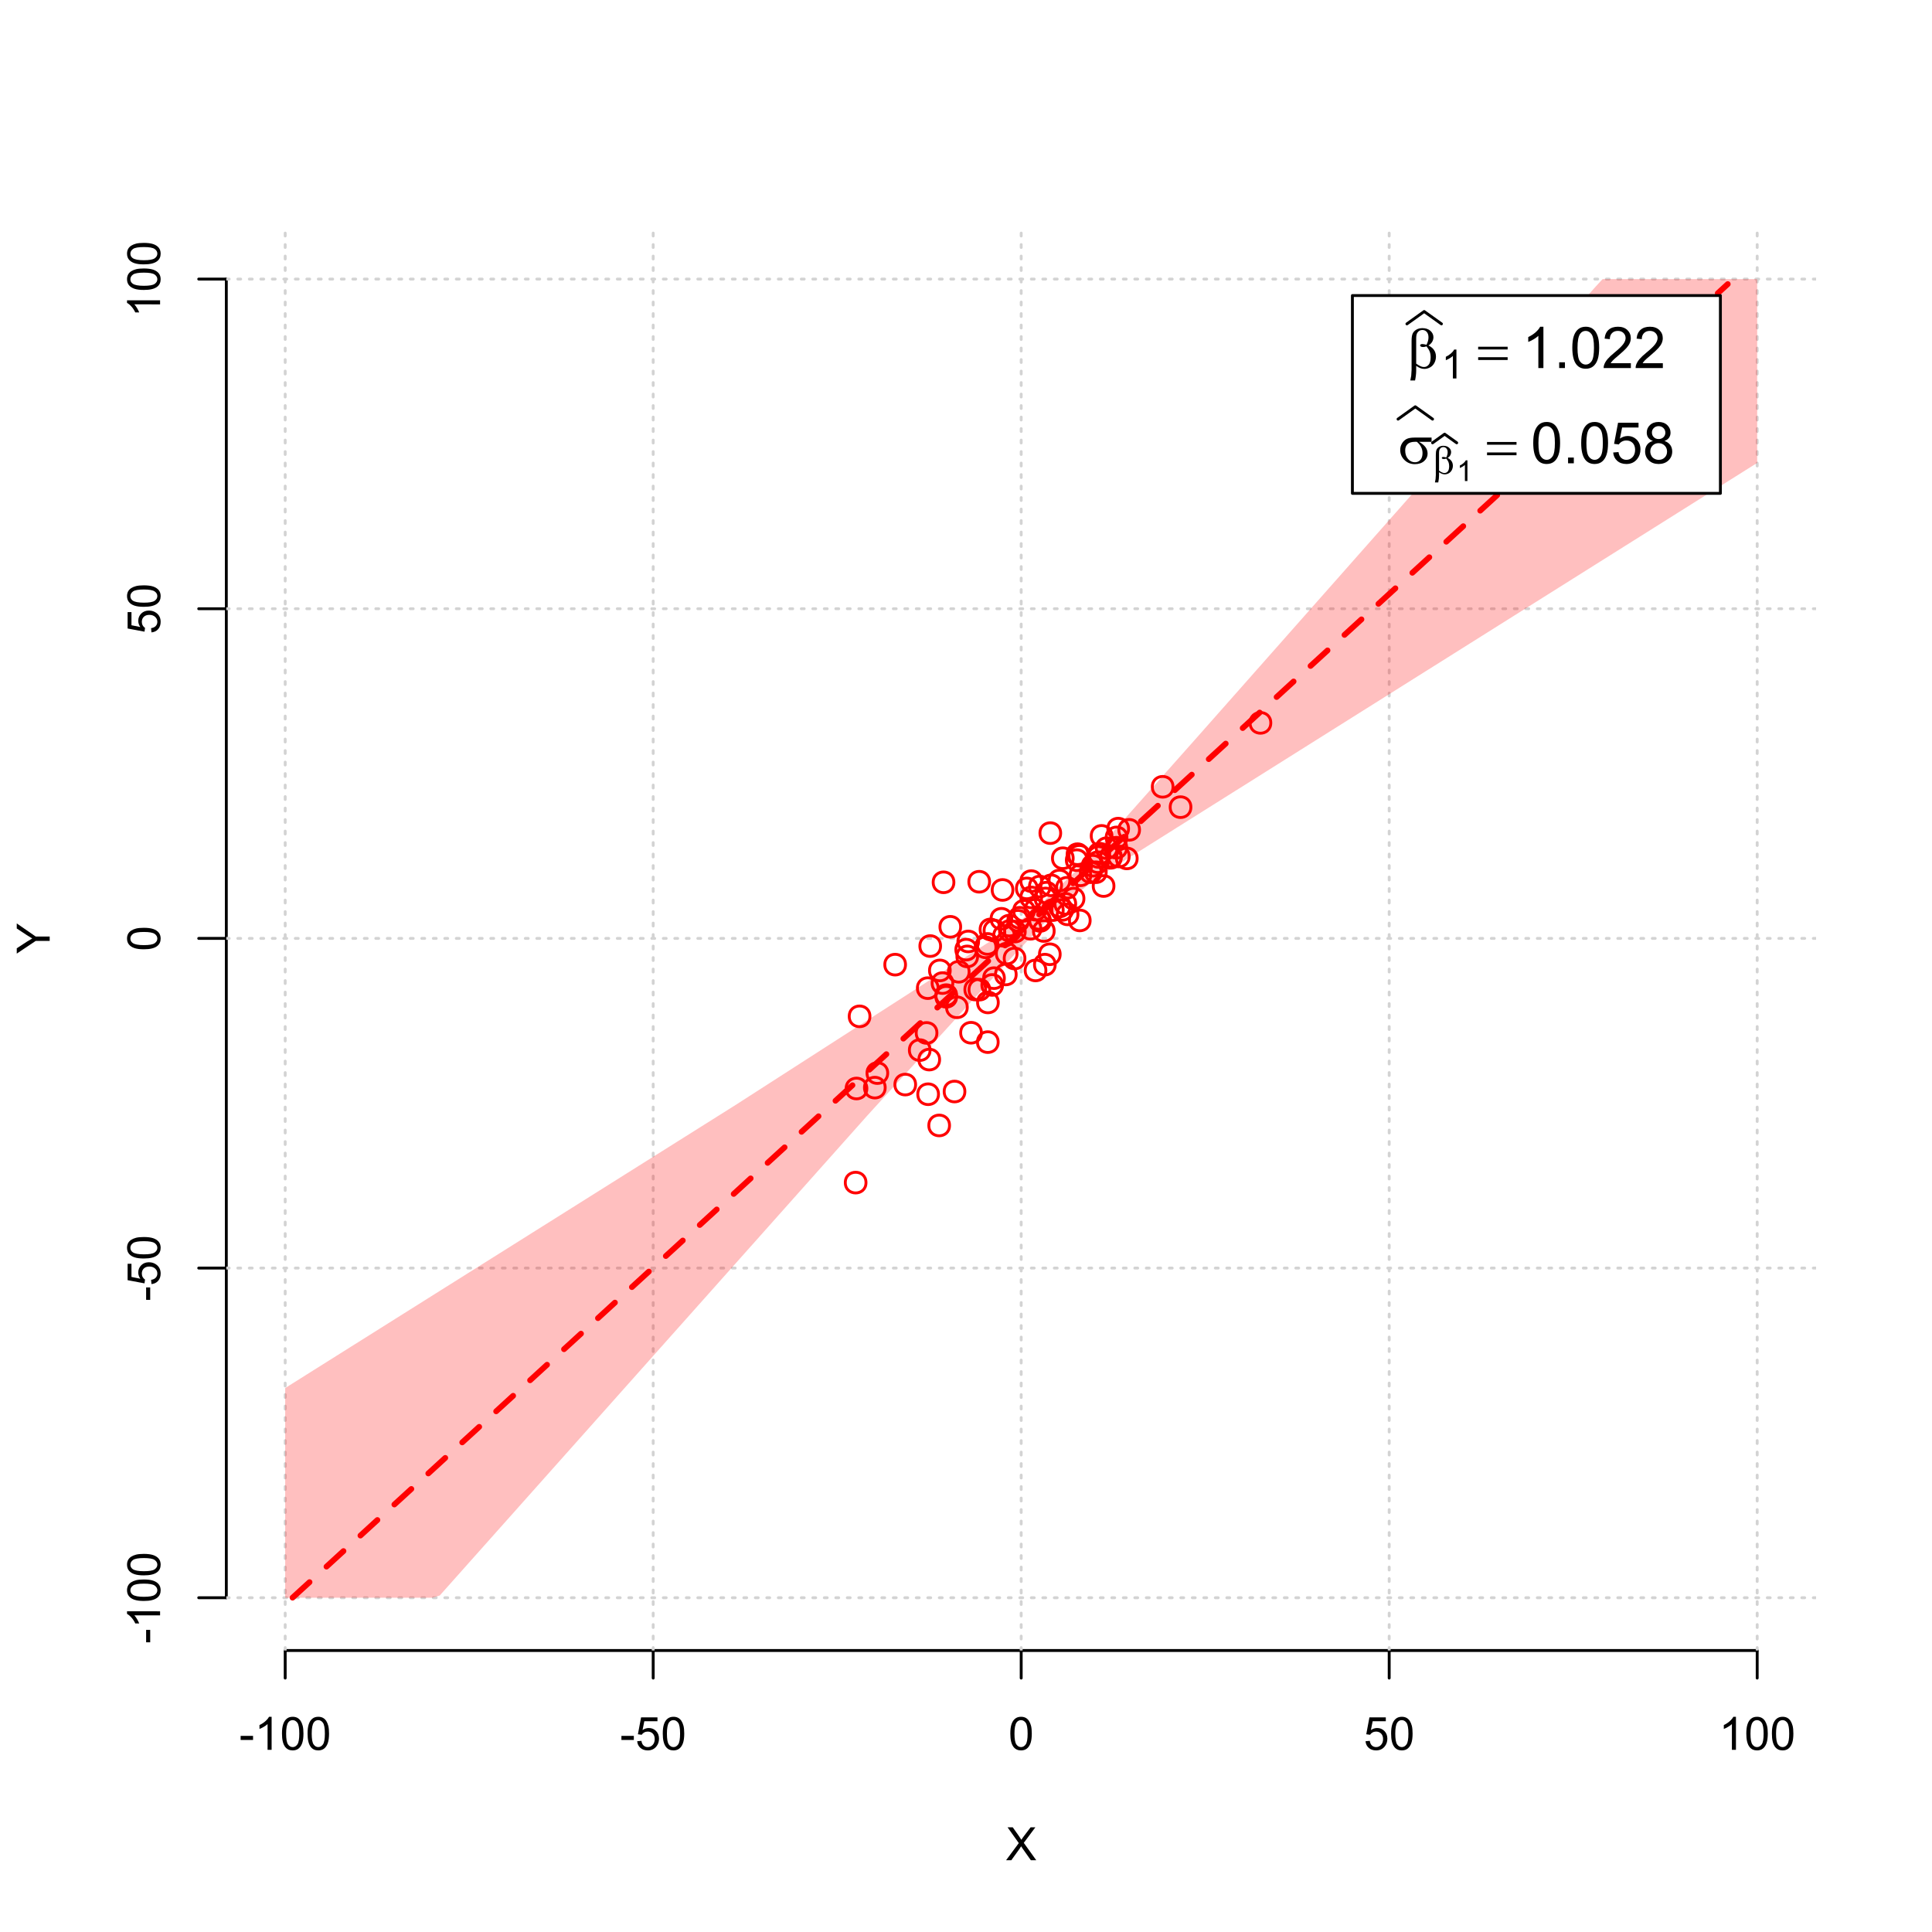 <?xml version="1.0" encoding="UTF-8"?>
<svg xmlns="http://www.w3.org/2000/svg" xmlns:xlink="http://www.w3.org/1999/xlink" width="504pt" height="504pt" viewBox="0 0 504 504" version="1.1">
<defs>
<g>
<symbol overflow="visible" id="glyph0-0">
<path style="stroke:none;" d="M 1.5 0 L 1.5 -7.5 L 7.5 -7.5 L 7.5 0 Z M 1.688 -0.188 L 7.312 -0.188 L 7.312 -7.312 L 1.688 -7.312 Z M 1.688 -0.188 "/>
</symbol>
<symbol overflow="visible" id="glyph0-1">
<path style="stroke:none;" d="M 0.055 0 L 3.375 -4.477 L 0.445 -8.59 L 1.797 -8.59 L 3.359 -6.387 C 3.68 -5.93 3.91 -5.578 4.047 -5.332 C 4.238 -5.645 4.465 -5.969 4.727 -6.312 L 6.457 -8.59 L 7.695 -8.59 L 4.676 -4.539 L 7.93 0 L 6.523 0 L 4.359 -3.062 C 4.238 -3.238 4.113 -3.43 3.984 -3.641 C 3.789 -3.324 3.652 -3.109 3.574 -2.992 L 1.418 0 Z M 0.055 0 "/>
</symbol>
<symbol overflow="visible" id="glyph0-2">
<path style="stroke:none;" d="M 0.383 -2.578 L 0.383 -3.641 L 3.621 -3.641 L 3.621 -2.578 Z M 0.383 -2.578 "/>
</symbol>
<symbol overflow="visible" id="glyph0-3">
<path style="stroke:none;" d="M 4.469 0 L 3.414 0 L 3.414 -6.719 C 3.16 -6.477 2.828 -6.234 2.414 -5.996 C 2 -5.75 1.629 -5.57 1.305 -5.449 L 1.305 -6.469 C 1.895 -6.742 2.41 -7.078 2.852 -7.477 C 3.293 -7.871 3.605 -8.254 3.789 -8.625 L 4.469 -8.625 Z M 4.469 0 "/>
</symbol>
<symbol overflow="visible" id="glyph0-4">
<path style="stroke:none;" d="M 0.5 -4.234 C 0.496 -5.246 0.602 -6.062 0.812 -6.688 C 1.02 -7.305 1.328 -7.785 1.742 -8.121 C 2.148 -8.457 2.668 -8.625 3.297 -8.625 C 3.758 -8.625 4.164 -8.531 4.512 -8.348 C 4.855 -8.16 5.141 -7.891 5.371 -7.543 C 5.594 -7.191 5.773 -6.766 5.906 -6.266 C 6.035 -5.762 6.098 -5.086 6.102 -4.234 C 6.098 -3.227 5.996 -2.414 5.789 -1.797 C 5.578 -1.176 5.266 -0.695 4.859 -0.359 C 4.445 -0.02 3.926 0.145 3.297 0.148 C 2.465 0.145 1.816 -0.148 1.348 -0.742 C 0.781 -1.457 0.496 -2.621 0.5 -4.234 Z M 1.582 -4.234 C 1.582 -2.824 1.746 -1.887 2.074 -1.418 C 2.402 -0.949 2.809 -0.715 3.297 -0.719 C 3.777 -0.715 4.184 -0.949 4.52 -1.422 C 4.848 -1.887 5.016 -2.824 5.016 -4.234 C 5.016 -5.648 4.848 -6.59 4.52 -7.055 C 4.184 -7.516 3.773 -7.746 3.289 -7.75 C 2.801 -7.746 2.414 -7.543 2.125 -7.137 C 1.762 -6.613 1.582 -5.645 1.582 -4.234 Z M 1.582 -4.234 "/>
</symbol>
<symbol overflow="visible" id="glyph0-5">
<path style="stroke:none;" d="M 0.5 -2.25 L 1.605 -2.344 C 1.684 -1.805 1.871 -1.398 2.176 -1.125 C 2.473 -0.852 2.836 -0.715 3.258 -0.719 C 3.766 -0.715 4.195 -0.906 4.547 -1.293 C 4.898 -1.672 5.074 -2.18 5.074 -2.82 C 5.074 -3.414 4.902 -3.891 4.566 -4.242 C 4.227 -4.59 3.785 -4.762 3.242 -4.766 C 2.898 -4.762 2.594 -4.684 2.32 -4.531 C 2.047 -4.375 1.832 -4.176 1.676 -3.93 L 0.688 -4.062 L 1.516 -8.473 L 5.789 -8.473 L 5.789 -7.465 L 2.359 -7.465 L 1.898 -5.156 C 2.414 -5.516 2.953 -5.695 3.523 -5.695 C 4.27 -5.695 4.902 -5.434 5.422 -4.914 C 5.934 -4.395 6.191 -3.727 6.195 -2.914 C 6.191 -2.133 5.965 -1.461 5.516 -0.898 C 4.961 -0.199 4.211 0.145 3.258 0.148 C 2.477 0.145 1.836 -0.07 1.344 -0.508 C 0.844 -0.941 0.562 -1.523 0.5 -2.25 Z M 0.5 -2.25 "/>
</symbol>
<symbol overflow="visible" id="glyph1-0">
<path style="stroke:none;" d="M 0 -1.5 L -7.5 -1.5 L -7.5 -7.5 L 0 -7.5 Z M -0.188 -1.688 L -0.188 -7.312 L -7.312 -7.312 L -7.312 -1.688 Z M -0.188 -1.688 "/>
</symbol>
<symbol overflow="visible" id="glyph1-1">
<path style="stroke:none;" d="M 0 -3.344 L -3.641 -3.348 L -8.59 -0.035 L -8.59 -1.418 L -6 -3.113 C -5.516 -3.422 -5.031 -3.715 -4.547 -3.984 C -4.992 -4.242 -5.496 -4.555 -6.062 -4.922 L -8.59 -6.586 L -8.59 -7.91 L -3.637 -4.484 L 0 -4.484 Z M 0 -3.344 "/>
</symbol>
<symbol overflow="visible" id="glyph1-2">
<path style="stroke:none;" d="M -2.578 -0.383 L -3.641 -0.383 L -3.641 -3.621 L -2.578 -3.621 Z M -2.578 -0.383 "/>
</symbol>
<symbol overflow="visible" id="glyph1-3">
<path style="stroke:none;" d="M 0 -4.469 L 0 -3.414 L -6.719 -3.418 C -6.477 -3.16 -6.234 -2.828 -5.996 -2.418 C -5.75 -2.004 -5.57 -1.633 -5.449 -1.309 L -6.469 -1.309 C -6.742 -1.895 -7.078 -2.41 -7.477 -2.852 C -7.871 -3.293 -8.254 -3.605 -8.625 -3.793 L -8.625 -4.473 Z M 0 -4.469 "/>
</symbol>
<symbol overflow="visible" id="glyph1-4">
<path style="stroke:none;" d="M -4.234 -0.5 C -5.246 -0.496 -6.062 -0.602 -6.688 -0.812 C -7.305 -1.02 -7.785 -1.328 -8.121 -1.742 C -8.457 -2.152 -8.625 -2.672 -8.625 -3.301 C -8.625 -3.758 -8.531 -4.164 -8.348 -4.512 C -8.16 -4.859 -7.891 -5.145 -7.543 -5.371 C -7.191 -5.594 -6.766 -5.773 -6.266 -5.906 C -5.762 -6.035 -5.086 -6.098 -4.234 -6.102 C -3.223 -6.098 -2.41 -5.996 -1.793 -5.789 C -1.176 -5.578 -0.695 -5.266 -0.359 -4.859 C -0.02 -4.445 0.145 -3.926 0.148 -3.297 C 0.145 -2.465 -0.148 -1.816 -0.742 -1.348 C -1.457 -0.781 -2.621 -0.496 -4.234 -0.5 Z M -4.234 -1.582 C -2.824 -1.582 -1.887 -1.746 -1.418 -2.074 C -0.949 -2.402 -0.715 -2.809 -0.719 -3.297 C -0.715 -3.777 -0.949 -4.184 -1.422 -4.52 C -1.887 -4.848 -2.824 -5.016 -4.234 -5.016 C -5.648 -5.016 -6.59 -4.848 -7.055 -4.52 C -7.516 -4.188 -7.746 -3.777 -7.75 -3.289 C -7.746 -2.801 -7.543 -2.414 -7.137 -2.129 C -6.613 -1.762 -5.645 -1.582 -4.234 -1.582 Z M -4.234 -1.582 "/>
</symbol>
<symbol overflow="visible" id="glyph1-5">
<path style="stroke:none;" d="M -2.25 -0.5 L -2.344 -1.605 C -1.805 -1.684 -1.398 -1.871 -1.125 -2.176 C -0.852 -2.473 -0.715 -2.836 -0.719 -3.258 C -0.715 -3.766 -0.906 -4.195 -1.293 -4.547 C -1.672 -4.898 -2.18 -5.074 -2.816 -5.074 C -3.414 -5.074 -3.891 -4.902 -4.242 -4.566 C -4.59 -4.227 -4.762 -3.785 -4.766 -3.242 C -4.762 -2.898 -4.684 -2.594 -4.531 -2.32 C -4.375 -2.047 -4.176 -1.832 -3.93 -1.676 L -4.062 -0.688 L -8.473 -1.52 L -8.473 -5.789 L -7.465 -5.789 L -7.465 -2.363 L -5.156 -1.898 C -5.516 -2.414 -5.695 -2.953 -5.695 -3.523 C -5.695 -4.27 -5.434 -4.902 -4.914 -5.422 C -4.395 -5.934 -3.727 -6.191 -2.91 -6.195 C -2.133 -6.191 -1.461 -5.965 -0.895 -5.516 C -0.199 -4.961 0.145 -4.211 0.148 -3.258 C 0.145 -2.477 -0.07 -1.836 -0.508 -1.344 C -0.941 -0.848 -1.523 -0.566 -2.25 -0.5 Z M -2.25 -0.5 "/>
</symbol>
<symbol overflow="visible" id="glyph2-0">
<path style="stroke:none;" d="M 0.754 0 L 0.754 -9.375 L 8.254 -9.375 L 8.254 0 Z M 0.988 -0.234 L 8.02 -0.234 L 8.02 -9.141 L 0.988 -9.141 Z M 0.988 -0.234 "/>
</symbol>
<symbol overflow="visible" id="glyph2-1">
<path style="stroke:none;" d="M 2.418 -0.57 L 2.418 0.668 C 2.414 1.457 2.316 2.312 2.125 3.238 L 0.887 3.238 C 1.016 2.629 1.094 2.215 1.121 2 C 1.18 1.312 1.211 0.812 1.215 0.5 L 1.215 -6.988 C 1.211 -7.859 1.297 -8.508 1.473 -8.93 C 1.645 -9.352 1.957 -9.703 2.41 -9.988 C 2.859 -10.27 3.402 -10.41 4.035 -10.414 C 4.906 -10.41 5.605 -10.176 6.129 -9.711 C 6.652 -9.238 6.914 -8.684 6.914 -8.043 C 6.914 -7.625 6.805 -7.23 6.594 -6.855 C 6.379 -6.48 6.051 -6.156 5.609 -5.891 C 6.914 -5.262 7.57 -4.289 7.574 -2.973 C 7.57 -2.383 7.434 -1.836 7.164 -1.332 C 6.887 -0.82 6.512 -0.434 6.035 -0.172 C 5.555 0.094 5.059 0.223 4.555 0.227 C 4.227 0.223 3.906 0.168 3.586 0.059 C 3.266 -0.051 2.875 -0.258 2.418 -0.57 Z M 2.418 -1.148 C 2.891 -0.816 3.305 -0.578 3.656 -0.434 C 3.918 -0.324 4.18 -0.27 4.445 -0.27 C 4.938 -0.27 5.352 -0.473 5.688 -0.879 C 6.02 -1.285 6.188 -1.93 6.188 -2.82 C 6.188 -3.375 6.105 -3.863 5.949 -4.281 C 5.785 -4.695 5.508 -5.152 5.113 -5.656 C 4.773 -5.539 4.484 -5.484 4.242 -5.484 C 3.945 -5.484 3.738 -5.527 3.621 -5.617 C 3.5 -5.703 3.438 -5.797 3.441 -5.902 C 3.438 -5.992 3.484 -6.078 3.578 -6.152 C 3.668 -6.223 3.816 -6.258 4.027 -6.262 C 4.262 -6.258 4.625 -6.195 5.113 -6.07 C 5.453 -6.75 5.625 -7.391 5.625 -8 C 5.625 -8.609 5.473 -9.086 5.172 -9.426 C 4.867 -9.758 4.492 -9.926 4.043 -9.93 C 3.477 -9.926 3.035 -9.688 2.727 -9.215 C 2.516 -8.895 2.414 -8.383 2.418 -7.684 Z M 2.418 -1.148 "/>
</symbol>
<symbol overflow="visible" id="glyph2-2">
<path style="stroke:none;" d="M 0.27 -5.559 L 7.961 -5.559 L 7.961 -4.848 L 0.27 -4.848 Z M 0.27 -2.828 L 7.961 -2.828 L 7.961 -2.102 L 0.27 -2.102 Z M 0.27 -2.828 "/>
</symbol>
<symbol overflow="visible" id="glyph2-3">
<path style="stroke:none;" d="M 8.746 -5.602 L 5.465 -5.602 C 6.199 -5.191 6.758 -4.734 7.141 -4.238 C 7.52 -3.738 7.711 -3.164 7.711 -2.512 C 7.711 -1.758 7.406 -1.113 6.801 -0.578 C 6.195 -0.043 5.387 0.223 4.371 0.227 C 3.301 0.223 2.398 -0.137 1.668 -0.863 C 0.934 -1.59 0.566 -2.469 0.57 -3.5 C 0.566 -4.117 0.723 -4.68 1.031 -5.184 C 1.336 -5.688 1.723 -6.066 2.199 -6.324 C 2.668 -6.578 3.391 -6.707 4.367 -6.711 L 8.746 -6.711 Z M 4.914 -5.602 C 4.707 -5.605 4.551 -5.605 4.445 -5.609 C 3.566 -5.605 2.918 -5.41 2.5 -5.023 C 2.074 -4.629 1.863 -4.078 1.867 -3.367 C 1.863 -2.434 2.113 -1.684 2.621 -1.117 C 3.121 -0.551 3.719 -0.27 4.41 -0.27 C 4.984 -0.27 5.457 -0.473 5.828 -0.887 C 6.199 -1.297 6.387 -1.895 6.387 -2.672 C 6.387 -3.797 5.895 -4.773 4.914 -5.602 Z M 4.914 -5.602 "/>
</symbol>
<symbol overflow="visible" id="glyph3-0">
<path style="stroke:none;" d="M 1.312 0 L 1.312 -6.562 L 6.562 -6.562 L 6.562 0 Z M 1.477 -0.164 L 6.398 -0.164 L 6.398 -6.398 L 1.477 -6.398 Z M 1.477 -0.164 "/>
</symbol>
<symbol overflow="visible" id="glyph3-1">
<path style="stroke:none;" d="M 3.91 0 L 2.988 0 L 2.988 -5.879 C 2.766 -5.664 2.473 -5.453 2.113 -5.242 C 1.75 -5.027 1.426 -4.871 1.145 -4.77 L 1.145 -5.66 C 1.656 -5.902 2.109 -6.195 2.496 -6.539 C 2.883 -6.883 3.156 -7.219 3.316 -7.547 L 3.91 -7.547 Z M 3.91 0 "/>
</symbol>
<symbol overflow="visible" id="glyph4-0">
<path style="stroke:none;" d="M 1.875 0 L 1.875 -9.375 L 9.375 -9.375 L 9.375 0 Z M 2.109 -0.234 L 9.141 -0.234 L 9.141 -9.141 L 2.109 -9.141 Z M 2.109 -0.234 "/>
</symbol>
<symbol overflow="visible" id="glyph4-1">
<path style="stroke:none;" d="M 5.59 0 L 4.27 0 L 4.27 -8.402 C 3.949 -8.098 3.531 -7.793 3.02 -7.492 C 2.504 -7.188 2.043 -6.961 1.633 -6.812 L 1.633 -8.086 C 2.367 -8.43 3.012 -8.848 3.566 -9.344 C 4.117 -9.836 4.508 -10.316 4.738 -10.781 L 5.59 -10.781 Z M 5.59 0 "/>
</symbol>
<symbol overflow="visible" id="glyph4-2">
<path style="stroke:none;" d="M 1.363 0 L 1.363 -1.5 L 2.863 -1.5 L 2.863 0 Z M 1.363 0 "/>
</symbol>
<symbol overflow="visible" id="glyph4-3">
<path style="stroke:none;" d="M 0.621 -5.297 C 0.621 -6.562 0.75 -7.582 1.012 -8.359 C 1.273 -9.133 1.664 -9.73 2.18 -10.152 C 2.695 -10.57 3.344 -10.781 4.125 -10.781 C 4.699 -10.781 5.203 -10.664 5.641 -10.434 C 6.074 -10.199 6.434 -9.863 6.715 -9.43 C 6.996 -8.988 7.219 -8.457 7.383 -7.832 C 7.543 -7.203 7.621 -6.359 7.625 -5.297 C 7.621 -4.035 7.492 -3.016 7.234 -2.246 C 6.973 -1.469 6.586 -0.871 6.074 -0.449 C 5.559 -0.027 4.91 0.18 4.125 0.184 C 3.086 0.18 2.27 -0.188 1.684 -0.93 C 0.973 -1.82 0.621 -3.277 0.621 -5.297 Z M 1.977 -5.297 C 1.973 -3.531 2.18 -2.355 2.594 -1.777 C 3.004 -1.191 3.516 -0.902 4.125 -0.902 C 4.727 -0.902 5.234 -1.195 5.648 -1.781 C 6.062 -2.367 6.27 -3.539 6.27 -5.297 C 6.27 -7.062 6.062 -8.234 5.648 -8.816 C 5.234 -9.398 4.719 -9.691 4.109 -9.691 C 3.5 -9.691 3.02 -9.434 2.66 -8.922 C 2.203 -8.262 1.973 -7.055 1.977 -5.297 Z M 1.977 -5.297 "/>
</symbol>
<symbol overflow="visible" id="glyph4-4">
<path style="stroke:none;" d="M 7.551 -1.266 L 7.551 0 L 0.453 0 C 0.438 -0.316 0.492 -0.621 0.609 -0.914 C 0.789 -1.398 1.078 -1.875 1.477 -2.344 C 1.875 -2.812 2.449 -3.352 3.199 -3.969 C 4.367 -4.922 5.156 -5.68 5.566 -6.242 C 5.973 -6.797 6.176 -7.328 6.18 -7.828 C 6.176 -8.352 5.988 -8.793 5.621 -9.152 C 5.246 -9.512 4.762 -9.691 4.16 -9.691 C 3.523 -9.691 3.016 -9.5 2.637 -9.117 C 2.254 -8.734 2.059 -8.207 2.059 -7.535 L 0.703 -7.676 C 0.797 -8.684 1.145 -9.453 1.75 -9.984 C 2.355 -10.516 3.168 -10.781 4.188 -10.781 C 5.215 -10.781 6.031 -10.492 6.633 -9.922 C 7.234 -9.348 7.535 -8.641 7.535 -7.801 C 7.535 -7.367 7.445 -6.945 7.27 -6.531 C 7.094 -6.113 6.801 -5.676 6.395 -5.223 C 5.984 -4.762 5.309 -4.133 4.367 -3.332 C 3.57 -2.664 3.062 -2.215 2.84 -1.98 C 2.613 -1.742 2.43 -1.504 2.285 -1.266 Z M 7.551 -1.266 "/>
</symbol>
<symbol overflow="visible" id="glyph4-5">
<path style="stroke:none;" d="M 0.621 -2.812 L 2.008 -2.93 C 2.105 -2.254 2.344 -1.746 2.719 -1.41 C 3.094 -1.07 3.543 -0.902 4.07 -0.902 C 4.703 -0.902 5.242 -1.141 5.684 -1.617 C 6.121 -2.094 6.34 -2.727 6.344 -3.523 C 6.34 -4.273 6.129 -4.867 5.707 -5.301 C 5.285 -5.734 4.73 -5.953 4.051 -5.953 C 3.621 -5.953 3.238 -5.855 2.898 -5.664 C 2.555 -5.469 2.285 -5.219 2.094 -4.914 L 0.855 -5.074 L 1.898 -10.59 L 7.234 -10.59 L 7.234 -9.332 L 2.953 -9.332 L 2.375 -6.445 C 3.016 -6.891 3.691 -7.113 4.402 -7.117 C 5.336 -7.113 6.129 -6.789 6.773 -6.145 C 7.418 -5.492 7.738 -4.656 7.742 -3.641 C 7.738 -2.664 7.457 -1.824 6.891 -1.121 C 6.203 -0.25 5.262 0.18 4.07 0.184 C 3.094 0.18 2.297 -0.09 1.68 -0.637 C 1.059 -1.18 0.707 -1.906 0.621 -2.812 Z M 0.621 -2.812 "/>
</symbol>
<symbol overflow="visible" id="glyph4-6">
<path style="stroke:none;" d="M 2.652 -5.824 C 2.102 -6.023 1.695 -6.309 1.434 -6.68 C 1.168 -7.047 1.035 -7.488 1.039 -8.012 C 1.035 -8.789 1.316 -9.445 1.883 -9.98 C 2.441 -10.512 3.191 -10.781 4.125 -10.781 C 5.062 -10.781 5.816 -10.508 6.387 -9.965 C 6.957 -9.418 7.242 -8.754 7.242 -7.977 C 7.242 -7.477 7.109 -7.043 6.852 -6.676 C 6.586 -6.305 6.191 -6.023 5.66 -5.824 C 6.316 -5.605 6.816 -5.258 7.164 -4.781 C 7.508 -4.305 7.68 -3.734 7.684 -3.07 C 7.68 -2.148 7.355 -1.375 6.707 -0.754 C 6.055 -0.129 5.199 0.18 4.145 0.184 C 3.082 0.18 2.23 -0.129 1.582 -0.758 C 0.934 -1.383 0.609 -2.168 0.609 -3.105 C 0.609 -3.801 0.785 -4.383 1.141 -4.859 C 1.492 -5.328 1.996 -5.652 2.652 -5.824 Z M 2.387 -8.055 C 2.383 -7.547 2.547 -7.133 2.875 -6.812 C 3.199 -6.488 3.625 -6.328 4.152 -6.328 C 4.656 -6.328 5.074 -6.488 5.402 -6.809 C 5.727 -7.129 5.887 -7.52 5.891 -7.984 C 5.887 -8.465 5.719 -8.871 5.387 -9.199 C 5.051 -9.527 4.637 -9.691 4.137 -9.695 C 3.633 -9.691 3.215 -9.531 2.883 -9.211 C 2.551 -8.891 2.383 -8.504 2.387 -8.055 Z M 1.961 -3.098 C 1.957 -2.719 2.047 -2.355 2.227 -2.008 C 2.406 -1.652 2.672 -1.379 3.023 -1.191 C 3.375 -0.996 3.754 -0.902 4.16 -0.902 C 4.789 -0.902 5.309 -1.102 5.719 -1.508 C 6.129 -1.91 6.332 -2.426 6.336 -3.055 C 6.332 -3.688 6.121 -4.215 5.703 -4.629 C 5.277 -5.043 4.75 -5.25 4.117 -5.25 C 3.496 -5.25 2.98 -5.043 2.574 -4.633 C 2.16 -4.223 1.957 -3.711 1.961 -3.098 Z M 1.961 -3.098 "/>
</symbol>
<symbol overflow="visible" id="glyph5-0">
<path style="stroke:none;" d="M 0.527 0 L 0.527 -6.562 L 5.777 -6.562 L 5.777 0 Z M 0.691 -0.164 L 5.613 -0.164 L 5.613 -6.398 L 0.691 -6.398 Z M 0.691 -0.164 "/>
</symbol>
<symbol overflow="visible" id="glyph5-1">
<path style="stroke:none;" d="M 1.691 -0.398 L 1.691 0.465 C 1.688 1.016 1.621 1.617 1.488 2.266 L 0.621 2.266 C 0.711 1.84 0.766 1.551 0.785 1.398 C 0.828 0.918 0.848 0.566 0.852 0.348 L 0.852 -4.891 C 0.848 -5.5 0.91 -5.953 1.031 -6.25 C 1.152 -6.543 1.371 -6.789 1.688 -6.992 C 2.004 -7.188 2.383 -7.289 2.824 -7.289 C 3.434 -7.289 3.922 -7.125 4.289 -6.797 C 4.656 -6.469 4.84 -6.078 4.84 -5.629 C 4.84 -5.336 4.766 -5.059 4.617 -4.801 C 4.469 -4.535 4.238 -4.309 3.926 -4.121 C 4.84 -3.68 5.297 -3 5.301 -2.082 C 5.297 -1.668 5.199 -1.285 5.012 -0.93 C 4.816 -0.574 4.555 -0.305 4.223 -0.117 C 3.887 0.066 3.543 0.156 3.188 0.16 C 2.957 0.156 2.73 0.117 2.508 0.039 C 2.281 -0.039 2.008 -0.184 1.691 -0.398 Z M 1.691 -0.805 C 2.02 -0.57 2.309 -0.402 2.559 -0.301 C 2.742 -0.223 2.926 -0.188 3.113 -0.191 C 3.453 -0.188 3.742 -0.328 3.98 -0.617 C 4.211 -0.898 4.328 -1.352 4.332 -1.973 C 4.328 -2.359 4.273 -2.699 4.164 -2.996 C 4.051 -3.285 3.855 -3.605 3.578 -3.957 C 3.34 -3.875 3.137 -3.836 2.969 -3.84 C 2.762 -3.836 2.617 -3.867 2.535 -3.93 C 2.449 -3.988 2.406 -4.055 2.41 -4.133 C 2.406 -4.195 2.441 -4.254 2.508 -4.305 C 2.57 -4.355 2.672 -4.383 2.82 -4.383 C 2.984 -4.383 3.238 -4.336 3.578 -4.25 C 3.816 -4.719 3.938 -5.168 3.938 -5.598 C 3.938 -6.027 3.828 -6.363 3.617 -6.598 C 3.402 -6.832 3.141 -6.949 2.828 -6.953 C 2.43 -6.949 2.121 -6.781 1.906 -6.449 C 1.758 -6.227 1.688 -5.871 1.691 -5.379 Z M 1.691 -0.805 "/>
</symbol>
<symbol overflow="visible" id="glyph6-0">
<path style="stroke:none;" d="M 0.938 0 L 0.938 -4.688 L 4.688 -4.688 L 4.688 0 Z M 1.055 -0.117 L 4.57 -0.117 L 4.57 -4.57 L 1.055 -4.57 Z M 1.055 -0.117 "/>
</symbol>
<symbol overflow="visible" id="glyph6-1">
<path style="stroke:none;" d="M 2.793 0 L 2.137 0 L 2.137 -4.199 C 1.977 -4.047 1.77 -3.895 1.512 -3.746 C 1.254 -3.59 1.02 -3.477 0.816 -3.406 L 0.816 -4.043 C 1.184 -4.215 1.508 -4.422 1.781 -4.672 C 2.055 -4.914 2.25 -5.156 2.371 -5.391 L 2.793 -5.391 Z M 2.793 0 "/>
</symbol>
</g>
<clipPath id="clip1">
  <path d="M 74 59.039 L 75 59.039 L 75 430.559 L 74 430.559 Z M 74 59.039 "/>
</clipPath>
<clipPath id="clip2">
  <path d="M 170 59.039 L 171 59.039 L 171 430.559 L 170 430.559 Z M 170 59.039 "/>
</clipPath>
<clipPath id="clip3">
  <path d="M 266 59.039 L 267 59.039 L 267 430.559 L 266 430.559 Z M 266 59.039 "/>
</clipPath>
<clipPath id="clip4">
  <path d="M 362 59.039 L 363 59.039 L 363 430.559 L 362 430.559 Z M 362 59.039 "/>
</clipPath>
<clipPath id="clip5">
  <path d="M 458 59.039 L 459 59.039 L 459 430.559 L 458 430.559 Z M 458 59.039 "/>
</clipPath>
<clipPath id="clip6">
  <path d="M 59.039 416 L 473.758 416 L 473.758 418 L 59.039 418 Z M 59.039 416 "/>
</clipPath>
<clipPath id="clip7">
  <path d="M 59.039 330 L 473.758 330 L 473.758 332 L 59.039 332 Z M 59.039 330 "/>
</clipPath>
<clipPath id="clip8">
  <path d="M 59.039 244 L 473.758 244 L 473.758 246 L 59.039 246 Z M 59.039 244 "/>
</clipPath>
<clipPath id="clip9">
  <path d="M 59.039 158 L 473.758 158 L 473.758 160 L 59.039 160 Z M 59.039 158 "/>
</clipPath>
<clipPath id="clip10">
  <path d="M 59.039 72 L 473.758 72 L 473.758 74 L 59.039 74 Z M 59.039 72 "/>
</clipPath>
</defs>
<g id="surface721">
<rect x="0" y="0" width="504" height="504" style="fill:rgb(100%,100%,100%);fill-opacity:1;stroke:none;"/>
<g style="fill:rgb(0%,0%,0%);fill-opacity:1;">
  <use xlink:href="#glyph0-1" x="262.398" y="485.281"/>
</g>
<g style="fill:rgb(0%,0%,0%);fill-opacity:1;">
  <use xlink:href="#glyph1-1" x="12.961" y="248.801"/>
</g>
<path style="fill:none;stroke-width:0.75;stroke-linecap:round;stroke-linejoin:round;stroke:rgb(0%,0%,0%);stroke-opacity:1;stroke-miterlimit:10;" d="M 74.398 430.559 L 458.398 430.559 "/>
<path style="fill:none;stroke-width:0.75;stroke-linecap:round;stroke-linejoin:round;stroke:rgb(0%,0%,0%);stroke-opacity:1;stroke-miterlimit:10;" d="M 74.398 430.559 L 74.398 437.762 "/>
<path style="fill:none;stroke-width:0.75;stroke-linecap:round;stroke-linejoin:round;stroke:rgb(0%,0%,0%);stroke-opacity:1;stroke-miterlimit:10;" d="M 170.398 430.559 L 170.398 437.762 "/>
<path style="fill:none;stroke-width:0.75;stroke-linecap:round;stroke-linejoin:round;stroke:rgb(0%,0%,0%);stroke-opacity:1;stroke-miterlimit:10;" d="M 266.398 430.559 L 266.398 437.762 "/>
<path style="fill:none;stroke-width:0.75;stroke-linecap:round;stroke-linejoin:round;stroke:rgb(0%,0%,0%);stroke-opacity:1;stroke-miterlimit:10;" d="M 362.398 430.559 L 362.398 437.762 "/>
<path style="fill:none;stroke-width:0.75;stroke-linecap:round;stroke-linejoin:round;stroke:rgb(0%,0%,0%);stroke-opacity:1;stroke-miterlimit:10;" d="M 458.398 430.559 L 458.398 437.762 "/>
<g style="fill:rgb(0%,0%,0%);fill-opacity:1;">
  <use xlink:href="#glyph0-2" x="62.391" y="456.48"/>
  <use xlink:href="#glyph0-3" x="66.387" y="456.48"/>
  <use xlink:href="#glyph0-4" x="73.061" y="456.48"/>
  <use xlink:href="#glyph0-4" x="79.734" y="456.48"/>
</g>
<g style="fill:rgb(0%,0%,0%);fill-opacity:1;">
  <use xlink:href="#glyph0-2" x="161.727" y="456.48"/>
  <use xlink:href="#glyph0-5" x="165.723" y="456.48"/>
  <use xlink:href="#glyph0-4" x="172.396" y="456.48"/>
</g>
<g style="fill:rgb(0%,0%,0%);fill-opacity:1;">
  <use xlink:href="#glyph0-4" x="263.062" y="456.48"/>
</g>
<g style="fill:rgb(0%,0%,0%);fill-opacity:1;">
  <use xlink:href="#glyph0-5" x="355.727" y="456.48"/>
  <use xlink:href="#glyph0-4" x="362.4" y="456.48"/>
</g>
<g style="fill:rgb(0%,0%,0%);fill-opacity:1;">
  <use xlink:href="#glyph0-3" x="448.387" y="456.48"/>
  <use xlink:href="#glyph0-4" x="455.061" y="456.48"/>
  <use xlink:href="#glyph0-4" x="461.734" y="456.48"/>
</g>
<path style="fill:none;stroke-width:0.75;stroke-linecap:round;stroke-linejoin:round;stroke:rgb(0%,0%,0%);stroke-opacity:1;stroke-miterlimit:10;" d="M 59.039 416.801 L 59.039 72.801 "/>
<path style="fill:none;stroke-width:0.75;stroke-linecap:round;stroke-linejoin:round;stroke:rgb(0%,0%,0%);stroke-opacity:1;stroke-miterlimit:10;" d="M 59.039 416.801 L 51.84 416.801 "/>
<path style="fill:none;stroke-width:0.75;stroke-linecap:round;stroke-linejoin:round;stroke:rgb(0%,0%,0%);stroke-opacity:1;stroke-miterlimit:10;" d="M 59.039 330.801 L 51.84 330.801 "/>
<path style="fill:none;stroke-width:0.75;stroke-linecap:round;stroke-linejoin:round;stroke:rgb(0%,0%,0%);stroke-opacity:1;stroke-miterlimit:10;" d="M 59.039 244.801 L 51.84 244.801 "/>
<path style="fill:none;stroke-width:0.75;stroke-linecap:round;stroke-linejoin:round;stroke:rgb(0%,0%,0%);stroke-opacity:1;stroke-miterlimit:10;" d="M 59.039 158.801 L 51.84 158.801 "/>
<path style="fill:none;stroke-width:0.75;stroke-linecap:round;stroke-linejoin:round;stroke:rgb(0%,0%,0%);stroke-opacity:1;stroke-miterlimit:10;" d="M 59.039 72.801 L 51.84 72.801 "/>
<g style="fill:rgb(0%,0%,0%);fill-opacity:1;">
  <use xlink:href="#glyph1-2" x="41.762" y="428.809"/>
  <use xlink:href="#glyph1-3" x="41.762" y="424.812"/>
  <use xlink:href="#glyph1-4" x="41.762" y="418.139"/>
  <use xlink:href="#glyph1-4" x="41.762" y="411.465"/>
</g>
<g style="fill:rgb(0%,0%,0%);fill-opacity:1;">
  <use xlink:href="#glyph1-2" x="41.762" y="339.473"/>
  <use xlink:href="#glyph1-5" x="41.762" y="335.477"/>
  <use xlink:href="#glyph1-4" x="41.762" y="328.803"/>
</g>
<g style="fill:rgb(0%,0%,0%);fill-opacity:1;">
  <use xlink:href="#glyph1-4" x="41.762" y="248.137"/>
</g>
<g style="fill:rgb(0%,0%,0%);fill-opacity:1;">
  <use xlink:href="#glyph1-5" x="41.762" y="165.473"/>
  <use xlink:href="#glyph1-4" x="41.762" y="158.799"/>
</g>
<g style="fill:rgb(0%,0%,0%);fill-opacity:1;">
  <use xlink:href="#glyph1-3" x="41.762" y="82.812"/>
  <use xlink:href="#glyph1-4" x="41.762" y="76.139"/>
  <use xlink:href="#glyph1-4" x="41.762" y="69.465"/>
</g>
<g clip-path="url(#clip1)" clip-rule="nonzero">
<path style="fill:none;stroke-width:0.75;stroke-linecap:round;stroke-linejoin:round;stroke:rgb(82.745%,82.745%,82.745%);stroke-opacity:1;stroke-dasharray:0.75,2.25;stroke-miterlimit:10;" d="M 74.398 430.559 L 74.398 59.039 "/>
</g>
<g clip-path="url(#clip2)" clip-rule="nonzero">
<path style="fill:none;stroke-width:0.75;stroke-linecap:round;stroke-linejoin:round;stroke:rgb(82.745%,82.745%,82.745%);stroke-opacity:1;stroke-dasharray:0.75,2.25;stroke-miterlimit:10;" d="M 170.398 430.559 L 170.398 59.039 "/>
</g>
<g clip-path="url(#clip3)" clip-rule="nonzero">
<path style="fill:none;stroke-width:0.75;stroke-linecap:round;stroke-linejoin:round;stroke:rgb(82.745%,82.745%,82.745%);stroke-opacity:1;stroke-dasharray:0.75,2.25;stroke-miterlimit:10;" d="M 266.398 430.559 L 266.398 59.039 "/>
</g>
<g clip-path="url(#clip4)" clip-rule="nonzero">
<path style="fill:none;stroke-width:0.75;stroke-linecap:round;stroke-linejoin:round;stroke:rgb(82.745%,82.745%,82.745%);stroke-opacity:1;stroke-dasharray:0.75,2.25;stroke-miterlimit:10;" d="M 362.398 430.559 L 362.398 59.039 "/>
</g>
<g clip-path="url(#clip5)" clip-rule="nonzero">
<path style="fill:none;stroke-width:0.75;stroke-linecap:round;stroke-linejoin:round;stroke:rgb(82.745%,82.745%,82.745%);stroke-opacity:1;stroke-dasharray:0.75,2.25;stroke-miterlimit:10;" d="M 458.398 430.559 L 458.398 59.039 "/>
</g>
<g clip-path="url(#clip6)" clip-rule="nonzero">
<path style="fill:none;stroke-width:0.75;stroke-linecap:round;stroke-linejoin:round;stroke:rgb(82.745%,82.745%,82.745%);stroke-opacity:1;stroke-dasharray:0.75,2.25;stroke-miterlimit:10;" d="M 59.039 416.801 L 473.762 416.801 "/>
</g>
<g clip-path="url(#clip7)" clip-rule="nonzero">
<path style="fill:none;stroke-width:0.75;stroke-linecap:round;stroke-linejoin:round;stroke:rgb(82.745%,82.745%,82.745%);stroke-opacity:1;stroke-dasharray:0.75,2.25;stroke-miterlimit:10;" d="M 59.039 330.801 L 473.762 330.801 "/>
</g>
<g clip-path="url(#clip8)" clip-rule="nonzero">
<path style="fill:none;stroke-width:0.75;stroke-linecap:round;stroke-linejoin:round;stroke:rgb(82.745%,82.745%,82.745%);stroke-opacity:1;stroke-dasharray:0.75,2.25;stroke-miterlimit:10;" d="M 59.039 244.801 L 473.762 244.801 "/>
</g>
<g clip-path="url(#clip9)" clip-rule="nonzero">
<path style="fill:none;stroke-width:0.75;stroke-linecap:round;stroke-linejoin:round;stroke:rgb(82.745%,82.745%,82.745%);stroke-opacity:1;stroke-dasharray:0.75,2.25;stroke-miterlimit:10;" d="M 59.039 158.801 L 473.762 158.801 "/>
</g>
<g clip-path="url(#clip10)" clip-rule="nonzero">
<path style="fill:none;stroke-width:0.75;stroke-linecap:round;stroke-linejoin:round;stroke:rgb(82.745%,82.745%,82.745%);stroke-opacity:1;stroke-dasharray:0.75,2.25;stroke-miterlimit:10;" d="M 59.039 72.801 L 473.762 72.801 "/>
</g>
<path style=" stroke:none;fill-rule:nonzero;fill:rgb(100%,0%,0%);fill-opacity:0.251;" d="M 74.398 416.801 L 74.398 362.102 L 76.32 360.895 L 78.238 359.688 L 80.16 358.48 L 82.078 357.273 L 85.922 354.859 L 87.84 353.652 L 89.762 352.445 L 91.68 351.238 L 93.602 350.035 L 95.52 348.828 L 97.441 347.621 L 99.359 346.414 L 101.281 345.207 L 103.199 344 L 105.121 342.793 L 107.039 341.586 L 108.961 340.379 L 110.879 339.172 L 112.801 337.965 L 114.719 336.758 L 116.641 335.551 L 118.559 334.348 L 120.48 333.141 L 122.398 331.934 L 124.32 330.727 L 126.238 329.52 L 128.16 328.312 L 130.078 327.105 L 133.922 324.691 L 135.84 323.484 L 137.762 322.277 L 139.68 321.07 L 141.602 319.863 L 143.52 318.66 L 145.441 317.453 L 147.359 316.246 L 149.281 315.039 L 151.199 313.832 L 153.121 312.625 L 155.039 311.418 L 156.961 310.211 L 158.879 309.004 L 160.801 307.797 L 162.719 306.59 L 164.641 305.383 L 166.559 304.176 L 168.48 302.969 L 170.398 301.766 L 172.32 300.559 L 174.238 299.352 L 176.16 298.145 L 178.078 296.938 L 181.922 294.523 L 183.84 293.316 L 185.762 292.109 L 187.68 290.902 L 189.602 289.695 L 191.52 288.488 L 193.441 287.258 L 195.359 286.023 L 197.281 284.789 L 199.199 283.555 L 201.121 282.32 L 203.039 281.086 L 204.961 279.852 L 206.879 278.617 L 208.801 277.383 L 210.719 276.148 L 212.641 274.914 L 214.559 273.676 L 216.48 272.441 L 218.398 271.207 L 220.32 269.973 L 222.238 268.738 L 224.16 267.504 L 226.078 266.27 L 229.922 263.801 L 231.84 262.566 L 233.762 261.332 L 235.68 260.098 L 237.602 258.863 L 239.52 257.629 L 241.441 256.395 L 243.359 255.16 L 245.281 253.926 L 247.199 252.691 L 249.121 251.457 L 251.039 250.223 L 252.961 248.984 L 254.879 247.75 L 256.801 246.516 L 258.719 245.277 L 260.641 243.949 L 262.559 242.625 L 264.48 241.297 L 266.398 239.918 L 268.32 238.441 L 270.238 236.961 L 272.16 235.172 L 274.078 233.379 L 277.922 229.793 L 279.84 228 L 281.762 226.211 L 283.68 224.418 L 285.602 222.387 L 287.52 220.223 L 289.441 218.062 L 291.359 215.898 L 293.281 213.738 L 295.199 211.574 L 297.121 209.41 L 299.039 207.25 L 300.961 205.086 L 302.879 202.926 L 304.801 200.762 L 306.719 198.602 L 308.641 196.438 L 310.559 194.277 L 312.48 192.113 L 314.398 189.941 L 316.32 187.77 L 318.238 185.598 L 320.16 183.426 L 322.078 181.258 L 325.922 176.914 L 327.84 174.742 L 329.762 172.574 L 331.68 170.402 L 333.602 168.23 L 335.52 166.059 L 337.441 163.887 L 339.359 161.719 L 341.281 159.547 L 343.199 157.375 L 345.121 155.203 L 347.039 153.035 L 348.961 150.863 L 350.879 148.691 L 352.801 146.52 L 354.719 144.348 L 356.641 142.18 L 358.559 140.008 L 360.48 137.836 L 362.398 135.664 L 364.32 133.496 L 366.238 131.324 L 368.16 129.152 L 370.078 126.98 L 372 124.809 L 373.922 122.641 L 375.84 120.469 L 377.762 118.297 L 379.68 116.125 L 381.602 113.957 L 383.52 111.785 L 385.441 109.613 L 387.359 107.441 L 389.281 105.27 L 391.199 103.102 L 393.121 100.93 L 395.039 98.758 L 396.961 96.586 L 398.879 94.418 L 400.801 92.246 L 402.719 90.074 L 404.641 87.902 L 406.559 85.73 L 408.48 83.562 L 410.398 81.391 L 412.32 79.219 L 414.238 77.047 L 416.16 74.879 L 418.078 72.801 L 458.398 72.801 L 458.398 120.754 L 456.48 121.961 L 454.559 123.168 L 452.641 124.375 L 450.719 125.582 L 448.801 126.785 L 446.879 127.992 L 444.961 129.199 L 443.039 130.406 L 441.121 131.613 L 439.199 132.82 L 437.281 134.027 L 435.359 135.234 L 433.441 136.441 L 431.52 137.648 L 429.602 138.855 L 427.68 140.062 L 425.762 141.27 L 423.84 142.473 L 421.922 143.68 L 418.078 146.094 L 416.16 147.301 L 414.238 148.508 L 412.32 149.715 L 410.398 150.922 L 408.48 152.129 L 406.559 153.336 L 404.641 154.543 L 402.719 155.75 L 400.801 156.957 L 398.879 158.164 L 396.961 159.367 L 395.039 160.574 L 393.121 161.781 L 391.199 162.988 L 389.281 164.195 L 387.359 165.402 L 385.441 166.609 L 383.52 167.816 L 381.602 169.023 L 379.68 170.23 L 377.762 171.438 L 375.84 172.645 L 373.922 173.852 L 372 175.055 L 370.078 176.262 L 368.16 177.469 L 366.238 178.676 L 364.32 179.883 L 362.398 181.09 L 360.48 182.297 L 358.559 183.504 L 356.641 184.711 L 354.719 185.918 L 352.801 187.125 L 350.879 188.332 L 348.961 189.539 L 347.039 190.742 L 345.121 191.949 L 343.199 193.156 L 341.281 194.363 L 339.359 195.57 L 337.441 196.777 L 335.52 197.984 L 333.602 199.191 L 331.68 200.398 L 329.762 201.605 L 327.84 202.812 L 325.922 204.02 L 324 205.227 L 322.078 206.43 L 320.16 207.637 L 318.238 208.844 L 316.32 210.051 L 314.398 211.258 L 312.48 212.465 L 310.559 213.672 L 308.641 214.879 L 306.719 216.086 L 304.801 217.293 L 302.879 218.5 L 300.961 219.707 L 299.039 220.914 L 297.121 222.121 L 295.199 223.324 L 293.281 224.531 L 291.359 225.738 L 289.441 226.945 L 287.52 228.176 L 285.602 229.605 L 283.68 231.035 L 281.762 232.465 L 279.84 233.891 L 277.922 235.32 L 276 237.059 L 274.078 239.047 L 272.16 241.074 L 270.238 243.098 L 268.32 245.121 L 266.398 247.148 L 264.48 249.172 L 262.559 251.246 L 260.641 253.352 L 258.719 255.453 L 256.801 257.559 L 254.879 259.66 L 252.961 261.762 L 251.039 263.867 L 249.121 265.969 L 247.199 268.074 L 245.281 270.176 L 243.359 272.277 L 241.441 274.383 L 239.52 276.484 L 237.602 278.59 L 235.68 280.691 L 233.762 282.793 L 231.84 284.898 L 229.922 287 L 228 289.105 L 226.078 291.219 L 224.16 293.375 L 222.238 295.531 L 220.32 297.684 L 218.398 299.84 L 216.48 301.996 L 214.559 304.148 L 212.641 306.305 L 210.719 308.461 L 208.801 310.613 L 206.879 312.77 L 204.961 314.926 L 203.039 317.082 L 201.121 319.234 L 199.199 321.391 L 197.281 323.547 L 195.359 325.699 L 193.441 327.855 L 191.52 330.012 L 189.602 332.164 L 187.68 334.32 L 185.762 336.477 L 183.84 338.633 L 181.922 340.785 L 178.078 345.098 L 176.16 347.25 L 174.238 349.406 L 172.32 351.562 L 170.398 353.719 L 168.48 355.871 L 166.559 358.027 L 164.641 360.184 L 162.719 362.336 L 160.801 364.492 L 158.879 366.648 L 156.961 368.801 L 155.039 370.957 L 153.121 373.113 L 151.199 375.27 L 149.281 377.422 L 147.359 379.578 L 145.441 381.734 L 143.52 383.887 L 141.602 386.043 L 139.68 388.199 L 137.762 390.352 L 135.84 392.508 L 133.922 394.664 L 132 396.82 L 130.078 398.973 L 128.16 401.129 L 126.238 403.285 L 124.32 405.438 L 122.398 407.594 L 120.48 409.75 L 118.559 411.902 L 116.641 414.059 L 114.719 416.215 L 112.801 416.801 Z M 74.398 416.801 "/>
<path style="fill:none;stroke-width:0.75;stroke-linecap:round;stroke-linejoin:round;stroke:rgb(100%,0%,0%);stroke-opacity:1;stroke-miterlimit:10;" d="M 247.703 293.594 C 247.703 297.195 242.301 297.195 242.301 293.594 C 242.301 289.996 247.703 289.996 247.703 293.594 "/>
<path style="fill:none;stroke-width:0.75;stroke-linecap:round;stroke-linejoin:round;stroke:rgb(100%,0%,0%);stroke-opacity:1;stroke-miterlimit:10;" d="M 306.004 205.25 C 306.004 208.852 300.605 208.852 300.605 205.25 C 300.605 201.652 306.004 201.652 306.004 205.25 "/>
<path style="fill:none;stroke-width:0.75;stroke-linecap:round;stroke-linejoin:round;stroke:rgb(100%,0%,0%);stroke-opacity:1;stroke-miterlimit:10;" d="M 279.156 236.453 C 279.156 240.055 273.754 240.055 273.754 236.453 C 273.754 232.855 279.156 232.855 279.156 236.453 "/>
<path style="fill:none;stroke-width:0.75;stroke-linecap:round;stroke-linejoin:round;stroke:rgb(100%,0%,0%);stroke-opacity:1;stroke-miterlimit:10;" d="M 268.309 240.199 C 268.309 243.797 262.906 243.797 262.906 240.199 C 262.906 236.598 268.309 236.598 268.309 240.199 "/>
<path style="fill:none;stroke-width:0.75;stroke-linecap:round;stroke-linejoin:round;stroke:rgb(100%,0%,0%);stroke-opacity:1;stroke-miterlimit:10;" d="M 294.402 216.168 C 294.402 219.77 289.004 219.77 289.004 216.168 C 289.004 212.566 294.402 212.566 294.402 216.168 "/>
<path style="fill:none;stroke-width:0.75;stroke-linecap:round;stroke-linejoin:round;stroke:rgb(100%,0%,0%);stroke-opacity:1;stroke-miterlimit:10;" d="M 262.004 255.172 C 262.004 258.77 256.602 258.77 256.602 255.172 C 256.602 251.57 262.004 251.57 262.004 255.172 "/>
<path style="fill:none;stroke-width:0.75;stroke-linecap:round;stroke-linejoin:round;stroke:rgb(100%,0%,0%);stroke-opacity:1;stroke-miterlimit:10;" d="M 290.594 231.141 C 290.594 234.738 285.191 234.738 285.191 231.141 C 285.191 227.539 290.594 227.539 290.594 231.141 "/>
<path style="fill:none;stroke-width:0.75;stroke-linecap:round;stroke-linejoin:round;stroke:rgb(100%,0%,0%);stroke-opacity:1;stroke-miterlimit:10;" d="M 291.398 221.27 C 291.398 224.867 285.996 224.867 285.996 221.27 C 285.996 217.668 291.398 217.668 291.398 221.27 "/>
<path style="fill:none;stroke-width:0.75;stroke-linecap:round;stroke-linejoin:round;stroke:rgb(100%,0%,0%);stroke-opacity:1;stroke-miterlimit:10;" d="M 276.566 248.938 C 276.566 252.539 271.168 252.539 271.168 248.938 C 271.168 245.336 276.566 245.336 276.566 248.938 "/>
<path style="fill:none;stroke-width:0.75;stroke-linecap:round;stroke-linejoin:round;stroke:rgb(100%,0%,0%);stroke-opacity:1;stroke-miterlimit:10;" d="M 225.91 308.508 C 225.91 312.105 220.512 312.105 220.512 308.508 C 220.512 304.906 225.91 304.906 225.91 308.508 "/>
<path style="fill:none;stroke-width:0.75;stroke-linecap:round;stroke-linejoin:round;stroke:rgb(100%,0%,0%);stroke-opacity:1;stroke-miterlimit:10;" d="M 268.688 239.418 C 268.688 243.02 263.289 243.02 263.289 239.418 C 263.289 235.82 268.688 235.82 268.688 239.418 "/>
<path style="fill:none;stroke-width:0.75;stroke-linecap:round;stroke-linejoin:round;stroke:rgb(100%,0%,0%);stroke-opacity:1;stroke-miterlimit:10;" d="M 258.184 258.172 C 258.184 261.773 252.781 261.773 252.781 258.172 C 252.781 254.574 258.184 254.574 258.184 258.172 "/>
<path style="fill:none;stroke-width:0.75;stroke-linecap:round;stroke-linejoin:round;stroke:rgb(100%,0%,0%);stroke-opacity:1;stroke-miterlimit:10;" d="M 259.809 247.121 C 259.809 250.723 254.41 250.723 254.41 247.121 C 254.41 243.523 259.809 243.523 259.809 247.121 "/>
<path style="fill:none;stroke-width:0.75;stroke-linecap:round;stroke-linejoin:round;stroke:rgb(100%,0%,0%);stroke-opacity:1;stroke-miterlimit:10;" d="M 294.566 223.426 C 294.566 227.027 289.164 227.027 289.164 223.426 C 289.164 219.828 294.566 219.828 294.566 223.426 "/>
<path style="fill:none;stroke-width:0.75;stroke-linecap:round;stroke-linejoin:round;stroke:rgb(100%,0%,0%);stroke-opacity:1;stroke-miterlimit:10;" d="M 270.562 231.762 C 270.562 235.363 265.16 235.363 265.16 231.762 C 265.16 228.164 270.562 228.164 270.562 231.762 "/>
<path style="fill:none;stroke-width:0.75;stroke-linecap:round;stroke-linejoin:round;stroke:rgb(100%,0%,0%);stroke-opacity:1;stroke-miterlimit:10;" d="M 248.84 230.168 C 248.84 233.766 243.441 233.766 243.441 230.168 C 243.441 226.566 248.84 226.566 248.84 230.168 "/>
<path style="fill:none;stroke-width:0.75;stroke-linecap:round;stroke-linejoin:round;stroke:rgb(100%,0%,0%);stroke-opacity:1;stroke-miterlimit:10;" d="M 289.234 223.551 C 289.234 227.148 283.836 227.148 283.836 223.551 C 283.836 219.949 289.234 219.949 289.234 223.551 "/>
<path style="fill:none;stroke-width:0.75;stroke-linecap:round;stroke-linejoin:round;stroke:rgb(100%,0%,0%);stroke-opacity:1;stroke-miterlimit:10;" d="M 288.57 227.535 C 288.57 231.137 283.172 231.137 283.172 227.535 C 283.172 223.934 288.57 223.934 288.57 227.535 "/>
<path style="fill:none;stroke-width:0.75;stroke-linecap:round;stroke-linejoin:round;stroke:rgb(100%,0%,0%);stroke-opacity:1;stroke-miterlimit:10;" d="M 267.449 243.016 C 267.449 246.617 262.047 246.617 262.047 243.016 C 262.047 239.414 267.449 239.414 267.449 243.016 "/>
<path style="fill:none;stroke-width:0.75;stroke-linecap:round;stroke-linejoin:round;stroke:rgb(100%,0%,0%);stroke-opacity:1;stroke-miterlimit:10;" d="M 255.027 249.5 C 255.027 253.102 249.629 253.102 249.629 249.5 C 249.629 245.902 255.027 245.902 255.027 249.5 "/>
<path style="fill:none;stroke-width:0.75;stroke-linecap:round;stroke-linejoin:round;stroke:rgb(100%,0%,0%);stroke-opacity:1;stroke-miterlimit:10;" d="M 238.852 282.93 C 238.852 286.531 233.449 286.531 233.449 282.93 C 233.449 279.332 238.852 279.332 238.852 282.93 "/>
<path style="fill:none;stroke-width:0.75;stroke-linecap:round;stroke-linejoin:round;stroke:rgb(100%,0%,0%);stroke-opacity:1;stroke-miterlimit:10;" d="M 252.328 262.77 C 252.328 266.367 246.926 266.367 246.926 262.77 C 246.926 259.168 252.328 259.168 252.328 262.77 "/>
<path style="fill:none;stroke-width:0.75;stroke-linecap:round;stroke-linejoin:round;stroke:rgb(100%,0%,0%);stroke-opacity:1;stroke-miterlimit:10;" d="M 273.805 239.711 C 273.805 243.312 268.402 243.312 268.402 239.711 C 268.402 236.113 273.805 236.113 273.805 239.711 "/>
<path style="fill:none;stroke-width:0.75;stroke-linecap:round;stroke-linejoin:round;stroke:rgb(100%,0%,0%);stroke-opacity:1;stroke-miterlimit:10;" d="M 297.266 216.48 C 297.266 220.078 291.867 220.078 291.867 216.48 C 291.867 212.879 297.266 212.879 297.266 216.48 "/>
<path style="fill:none;stroke-width:0.75;stroke-linecap:round;stroke-linejoin:round;stroke:rgb(100%,0%,0%);stroke-opacity:1;stroke-miterlimit:10;" d="M 271.727 234.113 C 271.727 237.715 266.324 237.715 266.324 234.113 C 266.324 230.512 271.727 230.512 271.727 234.113 "/>
<path style="fill:none;stroke-width:0.75;stroke-linecap:round;stroke-linejoin:round;stroke:rgb(100%,0%,0%);stroke-opacity:1;stroke-miterlimit:10;" d="M 266.148 242.848 C 266.148 246.449 260.746 246.449 260.746 242.848 C 260.746 239.246 266.148 239.246 266.148 242.848 "/>
<path style="fill:none;stroke-width:0.75;stroke-linecap:round;stroke-linejoin:round;stroke:rgb(100%,0%,0%);stroke-opacity:1;stroke-miterlimit:10;" d="M 292.461 223.773 C 292.461 227.375 287.062 227.375 287.062 223.773 C 287.062 220.176 292.461 220.176 292.461 223.773 "/>
<path style="fill:none;stroke-width:0.75;stroke-linecap:round;stroke-linejoin:round;stroke:rgb(100%,0%,0%);stroke-opacity:1;stroke-miterlimit:10;" d="M 255.289 245.594 C 255.289 249.195 249.891 249.195 249.891 245.594 C 249.891 241.996 255.289 241.996 255.289 245.594 "/>
<path style="fill:none;stroke-width:0.75;stroke-linecap:round;stroke-linejoin:round;stroke:rgb(100%,0%,0%);stroke-opacity:1;stroke-miterlimit:10;" d="M 248.562 256.453 C 248.562 260.055 243.164 260.055 243.164 256.453 C 243.164 252.855 248.562 252.855 248.562 256.453 "/>
<path style="fill:none;stroke-width:0.75;stroke-linecap:round;stroke-linejoin:round;stroke:rgb(100%,0%,0%);stroke-opacity:1;stroke-miterlimit:10;" d="M 290.07 218.059 C 290.07 221.66 284.672 221.66 284.672 218.059 C 284.672 214.461 290.07 214.461 290.07 218.059 "/>
<path style="fill:none;stroke-width:0.75;stroke-linecap:round;stroke-linejoin:round;stroke:rgb(100%,0%,0%);stroke-opacity:1;stroke-miterlimit:10;" d="M 273.957 231.27 C 273.957 234.867 268.559 234.867 268.559 231.27 C 268.559 227.668 273.957 227.668 273.957 231.27 "/>
<path style="fill:none;stroke-width:0.75;stroke-linecap:round;stroke-linejoin:round;stroke:rgb(100%,0%,0%);stroke-opacity:1;stroke-miterlimit:10;" d="M 331.512 188.574 C 331.512 192.176 326.109 192.176 326.109 188.574 C 326.109 184.973 331.512 184.973 331.512 188.574 "/>
<path style="fill:none;stroke-width:0.75;stroke-linecap:round;stroke-linejoin:round;stroke:rgb(100%,0%,0%);stroke-opacity:1;stroke-miterlimit:10;" d="M 275.691 232.867 C 275.691 236.465 270.293 236.465 270.293 232.867 C 270.293 229.266 275.691 229.266 275.691 232.867 "/>
<path style="fill:none;stroke-width:0.75;stroke-linecap:round;stroke-linejoin:round;stroke:rgb(100%,0%,0%);stroke-opacity:1;stroke-miterlimit:10;" d="M 283.582 224.391 C 283.582 227.988 278.184 227.988 278.184 224.391 C 278.184 220.789 283.582 220.789 283.582 224.391 "/>
<path style="fill:none;stroke-width:0.75;stroke-linecap:round;stroke-linejoin:round;stroke:rgb(100%,0%,0%);stroke-opacity:1;stroke-miterlimit:10;" d="M 275.27 251.645 C 275.27 255.246 269.871 255.246 269.871 251.645 C 269.871 248.047 275.27 248.047 275.27 251.645 "/>
<path style="fill:none;stroke-width:0.75;stroke-linecap:round;stroke-linejoin:round;stroke:rgb(100%,0%,0%);stroke-opacity:1;stroke-miterlimit:10;" d="M 284.387 240.113 C 284.387 243.715 278.988 243.715 278.988 240.113 C 278.988 236.516 284.387 236.516 284.387 240.113 "/>
<path style="fill:none;stroke-width:0.75;stroke-linecap:round;stroke-linejoin:round;stroke:rgb(100%,0%,0%);stroke-opacity:1;stroke-miterlimit:10;" d="M 269.836 237.59 C 269.836 241.188 264.438 241.188 264.438 237.59 C 264.438 233.988 269.836 233.988 269.836 237.59 "/>
<path style="fill:none;stroke-width:0.75;stroke-linecap:round;stroke-linejoin:round;stroke:rgb(100%,0%,0%);stroke-opacity:1;stroke-miterlimit:10;" d="M 271.727 229.859 C 271.727 233.461 266.328 233.461 266.328 229.859 C 266.328 226.258 271.727 226.258 271.727 229.859 "/>
<path style="fill:none;stroke-width:0.75;stroke-linecap:round;stroke-linejoin:round;stroke:rgb(100%,0%,0%);stroke-opacity:1;stroke-miterlimit:10;" d="M 289.109 224.926 C 289.109 228.523 283.711 228.523 283.711 224.926 C 283.711 221.324 289.109 221.324 289.109 224.926 "/>
<path style="fill:none;stroke-width:0.75;stroke-linecap:round;stroke-linejoin:round;stroke:rgb(100%,0%,0%);stroke-opacity:1;stroke-miterlimit:10;" d="M 274.035 240.242 C 274.035 243.844 268.637 243.844 268.637 240.242 C 268.637 236.645 274.035 236.645 274.035 240.242 "/>
<path style="fill:none;stroke-width:0.75;stroke-linecap:round;stroke-linejoin:round;stroke:rgb(100%,0%,0%);stroke-opacity:1;stroke-miterlimit:10;" d="M 310.668 210.559 C 310.668 214.16 305.27 214.16 305.27 210.559 C 305.27 206.961 310.668 206.961 310.668 210.559 "/>
<path style="fill:none;stroke-width:0.75;stroke-linecap:round;stroke-linejoin:round;stroke:rgb(100%,0%,0%);stroke-opacity:1;stroke-miterlimit:10;" d="M 287.246 227.531 C 287.246 231.133 281.844 231.133 281.844 227.531 C 281.844 223.934 287.246 223.934 287.246 227.531 "/>
<path style="fill:none;stroke-width:0.75;stroke-linecap:round;stroke-linejoin:round;stroke:rgb(100%,0%,0%);stroke-opacity:1;stroke-miterlimit:10;" d="M 284.273 223.25 C 284.273 226.852 278.871 226.852 278.871 223.25 C 278.871 219.652 284.273 219.652 284.273 223.25 "/>
<path style="fill:none;stroke-width:0.75;stroke-linecap:round;stroke-linejoin:round;stroke:rgb(100%,0%,0%);stroke-opacity:1;stroke-miterlimit:10;" d="M 260.312 246.238 C 260.312 249.84 254.914 249.84 254.914 246.238 C 254.914 242.641 260.312 242.641 260.312 246.238 "/>
<path style="fill:none;stroke-width:0.75;stroke-linecap:round;stroke-linejoin:round;stroke:rgb(100%,0%,0%);stroke-opacity:1;stroke-miterlimit:10;" d="M 252.812 253.504 C 252.812 257.105 247.41 257.105 247.41 253.504 C 247.41 249.902 252.812 249.902 252.812 253.504 "/>
<path style="fill:none;stroke-width:0.75;stroke-linecap:round;stroke-linejoin:round;stroke:rgb(100%,0%,0%);stroke-opacity:1;stroke-miterlimit:10;" d="M 247.883 253.156 C 247.883 256.758 242.48 256.758 242.48 253.156 C 242.48 249.555 247.883 249.555 247.883 253.156 "/>
<path style="fill:none;stroke-width:0.75;stroke-linecap:round;stroke-linejoin:round;stroke:rgb(100%,0%,0%);stroke-opacity:1;stroke-miterlimit:10;" d="M 244.82 285.453 C 244.82 289.051 239.422 289.051 239.422 285.453 C 239.422 281.852 244.82 281.852 244.82 285.453 "/>
<path style="fill:none;stroke-width:0.75;stroke-linecap:round;stroke-linejoin:round;stroke:rgb(100%,0%,0%);stroke-opacity:1;stroke-miterlimit:10;" d="M 260.418 261.508 C 260.418 265.105 255.02 265.105 255.02 261.508 C 255.02 257.906 260.418 257.906 260.418 261.508 "/>
<path style="fill:none;stroke-width:0.75;stroke-linecap:round;stroke-linejoin:round;stroke:rgb(100%,0%,0%);stroke-opacity:1;stroke-miterlimit:10;" d="M 264.23 232.164 C 264.23 235.762 258.832 235.762 258.832 232.164 C 258.832 228.562 264.23 228.562 264.23 232.164 "/>
<path style="fill:none;stroke-width:0.75;stroke-linecap:round;stroke-linejoin:round;stroke:rgb(100%,0%,0%);stroke-opacity:1;stroke-miterlimit:10;" d="M 279.797 237.371 C 279.797 240.969 274.398 240.969 274.398 237.371 C 274.398 233.77 279.797 233.77 279.797 237.371 "/>
<path style="fill:none;stroke-width:0.75;stroke-linecap:round;stroke-linejoin:round;stroke:rgb(100%,0%,0%);stroke-opacity:1;stroke-miterlimit:10;" d="M 282.762 234.418 C 282.762 238.02 277.363 238.02 277.363 234.418 C 277.363 230.82 282.762 230.82 282.762 234.418 "/>
<path style="fill:none;stroke-width:0.75;stroke-linecap:round;stroke-linejoin:round;stroke:rgb(100%,0%,0%);stroke-opacity:1;stroke-miterlimit:10;" d="M 261.539 256.938 C 261.539 260.539 256.141 260.539 256.141 256.938 C 256.141 253.34 261.539 253.34 261.539 256.938 "/>
<path style="fill:none;stroke-width:0.75;stroke-linecap:round;stroke-linejoin:round;stroke:rgb(100%,0%,0%);stroke-opacity:1;stroke-miterlimit:10;" d="M 284.535 228.34 C 284.535 231.941 279.137 231.941 279.137 228.34 C 279.137 224.742 284.535 224.742 284.535 228.34 "/>
<path style="fill:none;stroke-width:0.75;stroke-linecap:round;stroke-linejoin:round;stroke:rgb(100%,0%,0%);stroke-opacity:1;stroke-miterlimit:10;" d="M 256.012 269.414 C 256.012 273.012 250.613 273.012 250.613 269.414 C 250.613 265.812 256.012 265.812 256.012 269.414 "/>
<path style="fill:none;stroke-width:0.75;stroke-linecap:round;stroke-linejoin:round;stroke:rgb(100%,0%,0%);stroke-opacity:1;stroke-miterlimit:10;" d="M 265.316 248.758 C 265.316 252.359 259.918 252.359 259.918 248.758 C 259.918 245.16 265.316 245.16 265.316 248.758 "/>
<path style="fill:none;stroke-width:0.75;stroke-linecap:round;stroke-linejoin:round;stroke:rgb(100%,0%,0%);stroke-opacity:1;stroke-miterlimit:10;" d="M 226.941 265.137 C 226.941 268.734 221.539 268.734 221.539 265.137 C 221.539 261.535 226.941 261.535 226.941 265.137 "/>
<path style="fill:none;stroke-width:0.75;stroke-linecap:round;stroke-linejoin:round;stroke:rgb(100%,0%,0%);stroke-opacity:1;stroke-miterlimit:10;" d="M 261.086 242.461 C 261.086 246.059 255.688 246.059 255.688 242.461 C 255.688 238.859 261.086 238.859 261.086 242.461 "/>
<path style="fill:none;stroke-width:0.75;stroke-linecap:round;stroke-linejoin:round;stroke:rgb(100%,0%,0%);stroke-opacity:1;stroke-miterlimit:10;" d="M 293.98 218.461 C 293.98 222.062 288.578 222.062 288.578 218.461 C 288.578 214.859 293.98 214.859 293.98 218.461 "/>
<path style="fill:none;stroke-width:0.75;stroke-linecap:round;stroke-linejoin:round;stroke:rgb(100%,0%,0%);stroke-opacity:1;stroke-miterlimit:10;" d="M 293.918 221.145 C 293.918 224.746 288.52 224.746 288.52 221.145 C 288.52 217.543 293.918 217.543 293.918 221.145 "/>
<path style="fill:none;stroke-width:0.75;stroke-linecap:round;stroke-linejoin:round;stroke:rgb(100%,0%,0%);stroke-opacity:1;stroke-miterlimit:10;" d="M 279.074 229.707 C 279.074 233.305 273.672 233.305 273.672 229.707 C 273.672 226.105 279.074 226.105 279.074 229.707 "/>
<path style="fill:none;stroke-width:0.75;stroke-linecap:round;stroke-linejoin:round;stroke:rgb(100%,0%,0%);stroke-opacity:1;stroke-miterlimit:10;" d="M 271.535 242.285 C 271.535 245.883 266.137 245.883 266.137 242.285 C 266.137 238.684 271.535 238.684 271.535 242.285 "/>
<path style="fill:none;stroke-width:0.75;stroke-linecap:round;stroke-linejoin:round;stroke:rgb(100%,0%,0%);stroke-opacity:1;stroke-miterlimit:10;" d="M 236.219 251.645 C 236.219 255.246 230.82 255.246 230.82 251.645 C 230.82 248.047 236.219 248.047 236.219 251.645 "/>
<path style="fill:none;stroke-width:0.75;stroke-linecap:round;stroke-linejoin:round;stroke:rgb(100%,0%,0%);stroke-opacity:1;stroke-miterlimit:10;" d="M 254.758 247.73 C 254.758 251.328 249.355 251.328 249.355 247.73 C 249.355 244.129 254.758 244.129 254.758 247.73 "/>
<path style="fill:none;stroke-width:0.75;stroke-linecap:round;stroke-linejoin:round;stroke:rgb(100%,0%,0%);stroke-opacity:1;stroke-miterlimit:10;" d="M 281.039 231.598 C 281.039 235.195 275.641 235.195 275.641 231.598 C 275.641 227.996 281.039 227.996 281.039 231.598 "/>
<path style="fill:none;stroke-width:0.75;stroke-linecap:round;stroke-linejoin:round;stroke:rgb(100%,0%,0%);stroke-opacity:1;stroke-miterlimit:10;" d="M 279.957 223.887 C 279.957 227.488 274.559 227.488 274.559 223.887 C 274.559 220.285 279.957 220.285 279.957 223.887 "/>
<path style="fill:none;stroke-width:0.75;stroke-linecap:round;stroke-linejoin:round;stroke:rgb(100%,0%,0%);stroke-opacity:1;stroke-miterlimit:10;" d="M 258.145 230.02 C 258.145 233.621 252.742 233.621 252.742 230.02 C 252.742 226.418 258.145 226.418 258.145 230.02 "/>
<path style="fill:none;stroke-width:0.75;stroke-linecap:round;stroke-linejoin:round;stroke:rgb(100%,0%,0%);stroke-opacity:1;stroke-miterlimit:10;" d="M 276.695 217.332 C 276.695 220.934 271.293 220.934 271.293 217.332 C 271.293 213.734 276.695 213.734 276.695 217.332 "/>
<path style="fill:none;stroke-width:0.75;stroke-linecap:round;stroke-linejoin:round;stroke:rgb(100%,0%,0%);stroke-opacity:1;stroke-miterlimit:10;" d="M 264.625 244.145 C 264.625 247.742 259.223 247.742 259.223 244.145 C 259.223 240.543 264.625 240.543 264.625 244.145 "/>
<path style="fill:none;stroke-width:0.75;stroke-linecap:round;stroke-linejoin:round;stroke:rgb(100%,0%,0%);stroke-opacity:1;stroke-miterlimit:10;" d="M 263.941 239.688 C 263.941 243.285 258.543 243.285 258.543 239.688 C 258.543 236.086 263.941 236.086 263.941 239.688 "/>
<path style="fill:none;stroke-width:0.75;stroke-linecap:round;stroke-linejoin:round;stroke:rgb(100%,0%,0%);stroke-opacity:1;stroke-miterlimit:10;" d="M 245.367 246.801 C 245.367 250.398 239.969 250.398 239.969 246.801 C 239.969 243.199 245.367 243.199 245.367 246.801 "/>
<path style="fill:none;stroke-width:0.75;stroke-linecap:round;stroke-linejoin:round;stroke:rgb(100%,0%,0%);stroke-opacity:1;stroke-miterlimit:10;" d="M 287.75 225.836 C 287.75 229.438 282.348 229.438 282.348 225.836 C 282.348 222.238 287.75 222.238 287.75 225.836 "/>
<path style="fill:none;stroke-width:0.75;stroke-linecap:round;stroke-linejoin:round;stroke:rgb(100%,0%,0%);stroke-opacity:1;stroke-miterlimit:10;" d="M 280.609 235.773 C 280.609 239.371 275.211 239.371 275.211 235.773 C 275.211 232.172 280.609 232.172 280.609 235.773 "/>
<path style="fill:none;stroke-width:0.75;stroke-linecap:round;stroke-linejoin:round;stroke:rgb(100%,0%,0%);stroke-opacity:1;stroke-miterlimit:10;" d="M 275.453 234.387 C 275.453 237.984 270.051 237.984 270.051 234.387 C 270.051 230.785 275.453 230.785 275.453 234.387 "/>
<path style="fill:none;stroke-width:0.75;stroke-linecap:round;stroke-linejoin:round;stroke:rgb(100%,0%,0%);stroke-opacity:1;stroke-miterlimit:10;" d="M 276.914 230.961 C 276.914 234.562 271.516 234.562 271.516 230.961 C 271.516 227.359 276.914 227.359 276.914 230.961 "/>
<path style="fill:none;stroke-width:0.75;stroke-linecap:round;stroke-linejoin:round;stroke:rgb(100%,0%,0%);stroke-opacity:1;stroke-miterlimit:10;" d="M 296.648 223.934 C 296.648 227.531 291.25 227.531 291.25 223.934 C 291.25 220.332 296.648 220.332 296.648 223.934 "/>
<path style="fill:none;stroke-width:0.75;stroke-linecap:round;stroke-linejoin:round;stroke:rgb(100%,0%,0%);stroke-opacity:1;stroke-miterlimit:10;" d="M 244.727 257.777 C 244.727 261.379 239.324 261.379 239.324 257.777 C 239.324 254.18 244.727 254.18 244.727 257.777 "/>
<path style="fill:none;stroke-width:0.75;stroke-linecap:round;stroke-linejoin:round;stroke:rgb(100%,0%,0%);stroke-opacity:1;stroke-miterlimit:10;" d="M 262.121 242.766 C 262.121 246.367 256.723 246.367 256.723 242.766 C 256.723 239.168 262.121 239.168 262.121 242.766 "/>
<path style="fill:none;stroke-width:0.75;stroke-linecap:round;stroke-linejoin:round;stroke:rgb(100%,0%,0%);stroke-opacity:1;stroke-miterlimit:10;" d="M 244.41 269.461 C 244.41 273.062 239.012 273.062 239.012 269.461 C 239.012 265.863 244.41 265.863 244.41 269.461 "/>
<path style="fill:none;stroke-width:0.75;stroke-linecap:round;stroke-linejoin:round;stroke:rgb(100%,0%,0%);stroke-opacity:1;stroke-miterlimit:10;" d="M 249.539 259.602 C 249.539 263.203 244.141 263.203 244.141 259.602 C 244.141 256 249.539 256 249.539 259.602 "/>
<path style="fill:none;stroke-width:0.75;stroke-linecap:round;stroke-linejoin:round;stroke:rgb(100%,0%,0%);stroke-opacity:1;stroke-miterlimit:10;" d="M 265.09 254.207 C 265.09 257.805 259.691 257.805 259.691 254.207 C 259.691 250.605 265.09 250.605 265.09 254.207 "/>
<path style="fill:none;stroke-width:0.75;stroke-linecap:round;stroke-linejoin:round;stroke:rgb(100%,0%,0%);stroke-opacity:1;stroke-miterlimit:10;" d="M 289.48 222.684 C 289.48 226.285 284.078 226.285 284.078 222.684 C 284.078 219.086 289.48 219.086 289.48 222.684 "/>
<path style="fill:none;stroke-width:0.75;stroke-linecap:round;stroke-linejoin:round;stroke:rgb(100%,0%,0%);stroke-opacity:1;stroke-miterlimit:10;" d="M 266.008 241.465 C 266.008 245.062 260.605 245.062 260.605 241.465 C 260.605 237.863 266.008 237.863 266.008 241.465 "/>
<path style="fill:none;stroke-width:0.75;stroke-linecap:round;stroke-linejoin:round;stroke:rgb(100%,0%,0%);stroke-opacity:1;stroke-miterlimit:10;" d="M 249.547 260.031 C 249.547 263.629 244.148 263.629 244.148 260.031 C 244.148 256.43 249.547 256.43 249.547 260.031 "/>
<path style="fill:none;stroke-width:0.75;stroke-linecap:round;stroke-linejoin:round;stroke:rgb(100%,0%,0%);stroke-opacity:1;stroke-miterlimit:10;" d="M 242.629 273.941 C 242.629 277.539 237.23 277.539 237.23 273.941 C 237.23 270.34 242.629 270.34 242.629 273.941 "/>
<path style="fill:none;stroke-width:0.75;stroke-linecap:round;stroke-linejoin:round;stroke:rgb(100%,0%,0%);stroke-opacity:1;stroke-miterlimit:10;" d="M 292.512 223.473 C 292.512 227.07 287.109 227.07 287.109 223.473 C 287.109 219.871 292.512 219.871 292.512 223.473 "/>
<path style="fill:none;stroke-width:0.75;stroke-linecap:round;stroke-linejoin:round;stroke:rgb(100%,0%,0%);stroke-opacity:1;stroke-miterlimit:10;" d="M 277.352 237.418 C 277.352 241.02 271.953 241.02 271.953 237.418 C 271.953 233.82 277.352 233.82 277.352 237.418 "/>
<path style="fill:none;stroke-width:0.75;stroke-linecap:round;stroke-linejoin:round;stroke:rgb(100%,0%,0%);stroke-opacity:1;stroke-miterlimit:10;" d="M 272.84 253.16 C 272.84 256.758 267.438 256.758 267.438 253.16 C 267.438 249.559 272.84 249.559 272.84 253.16 "/>
<path style="fill:none;stroke-width:0.75;stroke-linecap:round;stroke-linejoin:round;stroke:rgb(100%,0%,0%);stroke-opacity:1;stroke-miterlimit:10;" d="M 281.199 238.535 C 281.199 242.133 275.801 242.133 275.801 238.535 C 275.801 234.934 281.199 234.934 281.199 238.535 "/>
<path style="fill:none;stroke-width:0.75;stroke-linecap:round;stroke-linejoin:round;stroke:rgb(100%,0%,0%);stroke-opacity:1;stroke-miterlimit:10;" d="M 250.605 241.773 C 250.605 245.371 245.203 245.371 245.203 241.773 C 245.203 238.172 250.605 238.172 250.605 241.773 "/>
<path style="fill:none;stroke-width:0.75;stroke-linecap:round;stroke-linejoin:round;stroke:rgb(100%,0%,0%);stroke-opacity:1;stroke-miterlimit:10;" d="M 275 242.867 C 275 246.469 269.602 246.469 269.602 242.867 C 269.602 239.27 275 239.27 275 242.867 "/>
<path style="fill:none;stroke-width:0.75;stroke-linecap:round;stroke-linejoin:round;stroke:rgb(100%,0%,0%);stroke-opacity:1;stroke-miterlimit:10;" d="M 231.574 279.934 C 231.574 283.535 226.176 283.535 226.176 279.934 C 226.176 276.336 231.574 276.336 231.574 279.934 "/>
<path style="fill:none;stroke-width:0.75;stroke-linecap:round;stroke-linejoin:round;stroke:rgb(100%,0%,0%);stroke-opacity:1;stroke-miterlimit:10;" d="M 251.707 284.746 C 251.707 288.344 246.309 288.344 246.309 284.746 C 246.309 281.145 251.707 281.145 251.707 284.746 "/>
<path style="fill:none;stroke-width:0.75;stroke-linecap:round;stroke-linejoin:round;stroke:rgb(100%,0%,0%);stroke-opacity:1;stroke-miterlimit:10;" d="M 257.113 258.137 C 257.113 261.738 251.711 261.738 251.711 258.137 C 251.711 254.535 257.113 254.535 257.113 258.137 "/>
<path style="fill:none;stroke-width:0.75;stroke-linecap:round;stroke-linejoin:round;stroke:rgb(100%,0%,0%);stroke-opacity:1;stroke-miterlimit:10;" d="M 272.816 237.316 C 272.816 240.918 267.418 240.918 267.418 237.316 C 267.418 233.719 272.816 233.719 272.816 237.316 "/>
<path style="fill:none;stroke-width:0.75;stroke-linecap:round;stroke-linejoin:round;stroke:rgb(100%,0%,0%);stroke-opacity:1;stroke-miterlimit:10;" d="M 267.371 250.043 C 267.371 253.645 261.969 253.645 261.969 250.043 C 261.969 246.441 267.371 246.441 267.371 250.043 "/>
<path style="fill:none;stroke-width:0.75;stroke-linecap:round;stroke-linejoin:round;stroke:rgb(100%,0%,0%);stroke-opacity:1;stroke-miterlimit:10;" d="M 260.391 271.855 C 260.391 275.457 254.992 275.457 254.992 271.855 C 254.992 268.258 260.391 268.258 260.391 271.855 "/>
<path style="fill:none;stroke-width:0.75;stroke-linecap:round;stroke-linejoin:round;stroke:rgb(100%,0%,0%);stroke-opacity:1;stroke-miterlimit:10;" d="M 230.918 283.73 C 230.918 287.328 225.516 287.328 225.516 283.73 C 225.516 280.129 230.918 280.129 230.918 283.73 "/>
<path style="fill:none;stroke-width:0.75;stroke-linecap:round;stroke-linejoin:round;stroke:rgb(100%,0%,0%);stroke-opacity:1;stroke-miterlimit:10;" d="M 283.785 222.836 C 283.785 226.438 278.387 226.438 278.387 222.836 C 278.387 219.234 283.785 219.234 283.785 222.836 "/>
<path style="fill:none;stroke-width:0.75;stroke-linecap:round;stroke-linejoin:round;stroke:rgb(100%,0%,0%);stroke-opacity:1;stroke-miterlimit:10;" d="M 245.113 276.414 C 245.113 280.012 239.711 280.012 239.711 276.414 C 239.711 272.812 245.113 272.812 245.113 276.414 "/>
<path style="fill:none;stroke-width:0.75;stroke-linecap:round;stroke-linejoin:round;stroke:rgb(100%,0%,0%);stroke-opacity:1;stroke-miterlimit:10;" d="M 226.137 283.957 C 226.137 287.559 220.734 287.559 220.734 283.957 C 220.734 280.355 226.137 280.355 226.137 283.957 "/>
<path style="fill:none;stroke-width:1.5;stroke-linecap:round;stroke-linejoin:round;stroke:rgb(100%,0%,0%);stroke-opacity:1;stroke-dasharray:6,6;stroke-miterlimit:10;" d="M 76.32 416.781 L 78.238 415.023 L 80.16 413.27 L 82.078 411.512 L 85.922 407.996 L 87.84 406.238 L 89.762 404.48 L 91.68 402.723 L 93.602 400.969 L 95.52 399.211 L 97.441 397.453 L 99.359 395.695 L 101.281 393.938 L 103.199 392.18 L 105.121 390.422 L 107.039 388.668 L 108.961 386.91 L 110.879 385.152 L 112.801 383.395 L 114.719 381.637 L 116.641 379.879 L 118.559 378.121 L 120.48 376.363 L 122.398 374.609 L 124.32 372.852 L 126.238 371.094 L 128.16 369.336 L 130.078 367.578 L 133.922 364.062 L 135.84 362.309 L 137.762 360.551 L 139.68 358.793 L 141.602 357.035 L 143.52 355.277 L 145.441 353.52 L 147.359 351.762 L 149.281 350.008 L 151.199 348.25 L 153.121 346.492 L 155.039 344.734 L 156.961 342.977 L 158.879 341.219 L 160.801 339.461 L 162.719 337.707 L 164.641 335.949 L 166.559 334.191 L 168.48 332.434 L 170.398 330.676 L 172.32 328.918 L 174.238 327.16 L 176.16 325.406 L 178.078 323.648 L 181.922 320.133 L 183.84 318.375 L 185.762 316.617 L 187.68 314.859 L 189.602 313.102 L 191.52 311.348 L 193.441 309.59 L 195.359 307.832 L 197.281 306.074 L 199.199 304.316 L 201.121 302.559 L 203.039 300.801 L 204.961 299.047 L 206.879 297.289 L 208.801 295.531 L 210.719 293.773 L 212.641 292.016 L 214.559 290.258 L 216.48 288.5 L 218.398 286.746 L 220.32 284.988 L 222.238 283.23 L 224.16 281.473 L 226.078 279.715 L 229.922 276.199 L 231.84 274.445 L 233.762 272.688 L 235.68 270.93 L 237.602 269.172 L 239.52 267.414 L 241.441 265.656 L 243.359 263.898 L 245.281 262.145 L 247.199 260.387 L 249.121 258.629 L 251.039 256.871 L 252.961 255.113 L 254.879 253.355 L 256.801 251.598 L 258.719 249.84 L 260.641 248.086 L 262.559 246.328 L 264.48 244.57 L 266.398 242.812 L 268.32 241.055 L 270.238 239.297 L 272.16 237.539 L 274.078 235.785 L 277.922 232.27 L 279.84 230.512 L 281.762 228.754 L 283.68 226.996 L 285.602 225.238 L 287.52 223.484 L 289.441 221.727 L 291.359 219.969 L 293.281 218.211 L 295.199 216.453 L 297.121 214.695 L 299.039 212.938 L 300.961 211.184 L 302.879 209.426 L 304.801 207.668 L 306.719 205.91 L 308.641 204.152 L 310.559 202.395 L 312.48 200.637 L 314.398 198.883 L 316.32 197.125 L 318.238 195.367 L 320.16 193.609 L 322.078 191.852 L 325.922 188.336 L 327.84 186.582 L 329.762 184.824 L 331.68 183.066 L 333.602 181.309 L 335.52 179.551 L 337.441 177.793 L 339.359 176.035 L 341.281 174.277 L 343.199 172.523 L 345.121 170.766 L 347.039 169.008 L 348.961 167.25 L 350.879 165.492 L 352.801 163.734 L 354.719 161.977 L 356.641 160.223 L 358.559 158.465 L 360.48 156.707 L 362.398 154.949 L 364.32 153.191 L 366.238 151.434 L 368.16 149.676 L 370.078 147.922 L 373.922 144.406 L 375.84 142.648 L 377.762 140.891 L 379.68 139.133 L 381.602 137.375 L 383.52 135.621 L 385.441 133.863 L 387.359 132.105 L 389.281 130.348 L 391.199 128.59 L 393.121 126.832 L 395.039 125.074 L 396.961 123.32 L 398.879 121.562 L 400.801 119.805 L 402.719 118.047 L 404.641 116.289 L 406.559 114.531 L 408.48 112.773 L 410.398 111.016 L 412.32 109.262 L 414.238 107.504 L 416.16 105.746 L 418.078 103.988 L 421.922 100.473 L 423.84 98.715 L 425.762 96.961 L 427.68 95.203 L 429.602 93.445 L 431.52 91.688 L 433.441 89.93 L 435.359 88.172 L 437.281 86.414 L 439.199 84.66 L 441.121 82.902 L 443.039 81.145 L 444.961 79.387 L 446.879 77.629 L 448.801 75.871 L 450.719 74.113 "/>
<path style="fill-rule:nonzero;fill:rgb(100%,100%,100%);fill-opacity:1;stroke-width:0.75;stroke-linecap:round;stroke-linejoin:round;stroke:rgb(0%,0%,0%);stroke-opacity:1;stroke-miterlimit:10;" d="M 352.801 128.699 L 448.801 128.699 L 448.801 77.098 L 352.801 77.098 Z M 352.801 128.699 "/>
<g style="fill:rgb(0%,0%,0%);fill-opacity:1;">
  <use xlink:href="#glyph2-1" x="367.023" y="96.012"/>
</g>
<path style="fill:none;stroke-width:0.75;stroke-linecap:round;stroke-linejoin:round;stroke:rgb(0%,0%,0%);stroke-opacity:1;stroke-miterlimit:10;" d="M 367.023 84.488 L 371.523 81.266 L 376.027 84.488 "/>
<g style="fill:rgb(0%,0%,0%);fill-opacity:1;">
  <use xlink:href="#glyph3-1" x="376.027" y="98.734"/>
</g>
<g style="fill:rgb(0%,0%,0%);fill-opacity:1;">
  <use xlink:href="#glyph2-2" x="385.336" y="96.012"/>
</g>
<g style="fill:rgb(0%,0%,0%);fill-opacity:1;">
  <use xlink:href="#glyph4-1" x="397.039" y="96.012"/>
  <use xlink:href="#glyph4-2" x="405.381" y="96.012"/>
  <use xlink:href="#glyph4-3" x="409.549" y="96.012"/>
  <use xlink:href="#glyph4-4" x="417.891" y="96.012"/>
  <use xlink:href="#glyph4-4" x="426.233" y="96.012"/>
</g>
<g style="fill:rgb(0%,0%,0%);fill-opacity:1;">
  <use xlink:href="#glyph2-3" x="364.707" y="120.859"/>
</g>
<path style="fill:none;stroke-width:0.75;stroke-linecap:round;stroke-linejoin:round;stroke:rgb(0%,0%,0%);stroke-opacity:1;stroke-miterlimit:10;" d="M 364.707 109.336 L 369.207 106.113 L 373.711 109.336 "/>
<g style="fill:rgb(0%,0%,0%);fill-opacity:1;">
  <use xlink:href="#glyph5-1" x="373.711" y="123.582"/>
</g>
<path style="fill:none;stroke-width:0.75;stroke-linecap:round;stroke-linejoin:round;stroke:rgb(0%,0%,0%);stroke-opacity:1;stroke-miterlimit:10;" d="M 373.711 115.516 L 376.859 113.258 L 380.012 115.516 "/>
<g style="fill:rgb(0%,0%,0%);fill-opacity:1;">
  <use xlink:href="#glyph6-1" x="380.012" y="125.484"/>
</g>
<g style="fill:rgb(0%,0%,0%);fill-opacity:1;">
  <use xlink:href="#glyph2-2" x="387.652" y="120.859"/>
</g>
<g style="fill:rgb(0%,0%,0%);fill-opacity:1;">
  <use xlink:href="#glyph4-3" x="399.355" y="120.859"/>
  <use xlink:href="#glyph4-2" x="407.698" y="120.859"/>
  <use xlink:href="#glyph4-3" x="411.865" y="120.859"/>
  <use xlink:href="#glyph4-5" x="420.208" y="120.859"/>
  <use xlink:href="#glyph4-6" x="428.55" y="120.859"/>
</g>
</g>
</svg>
